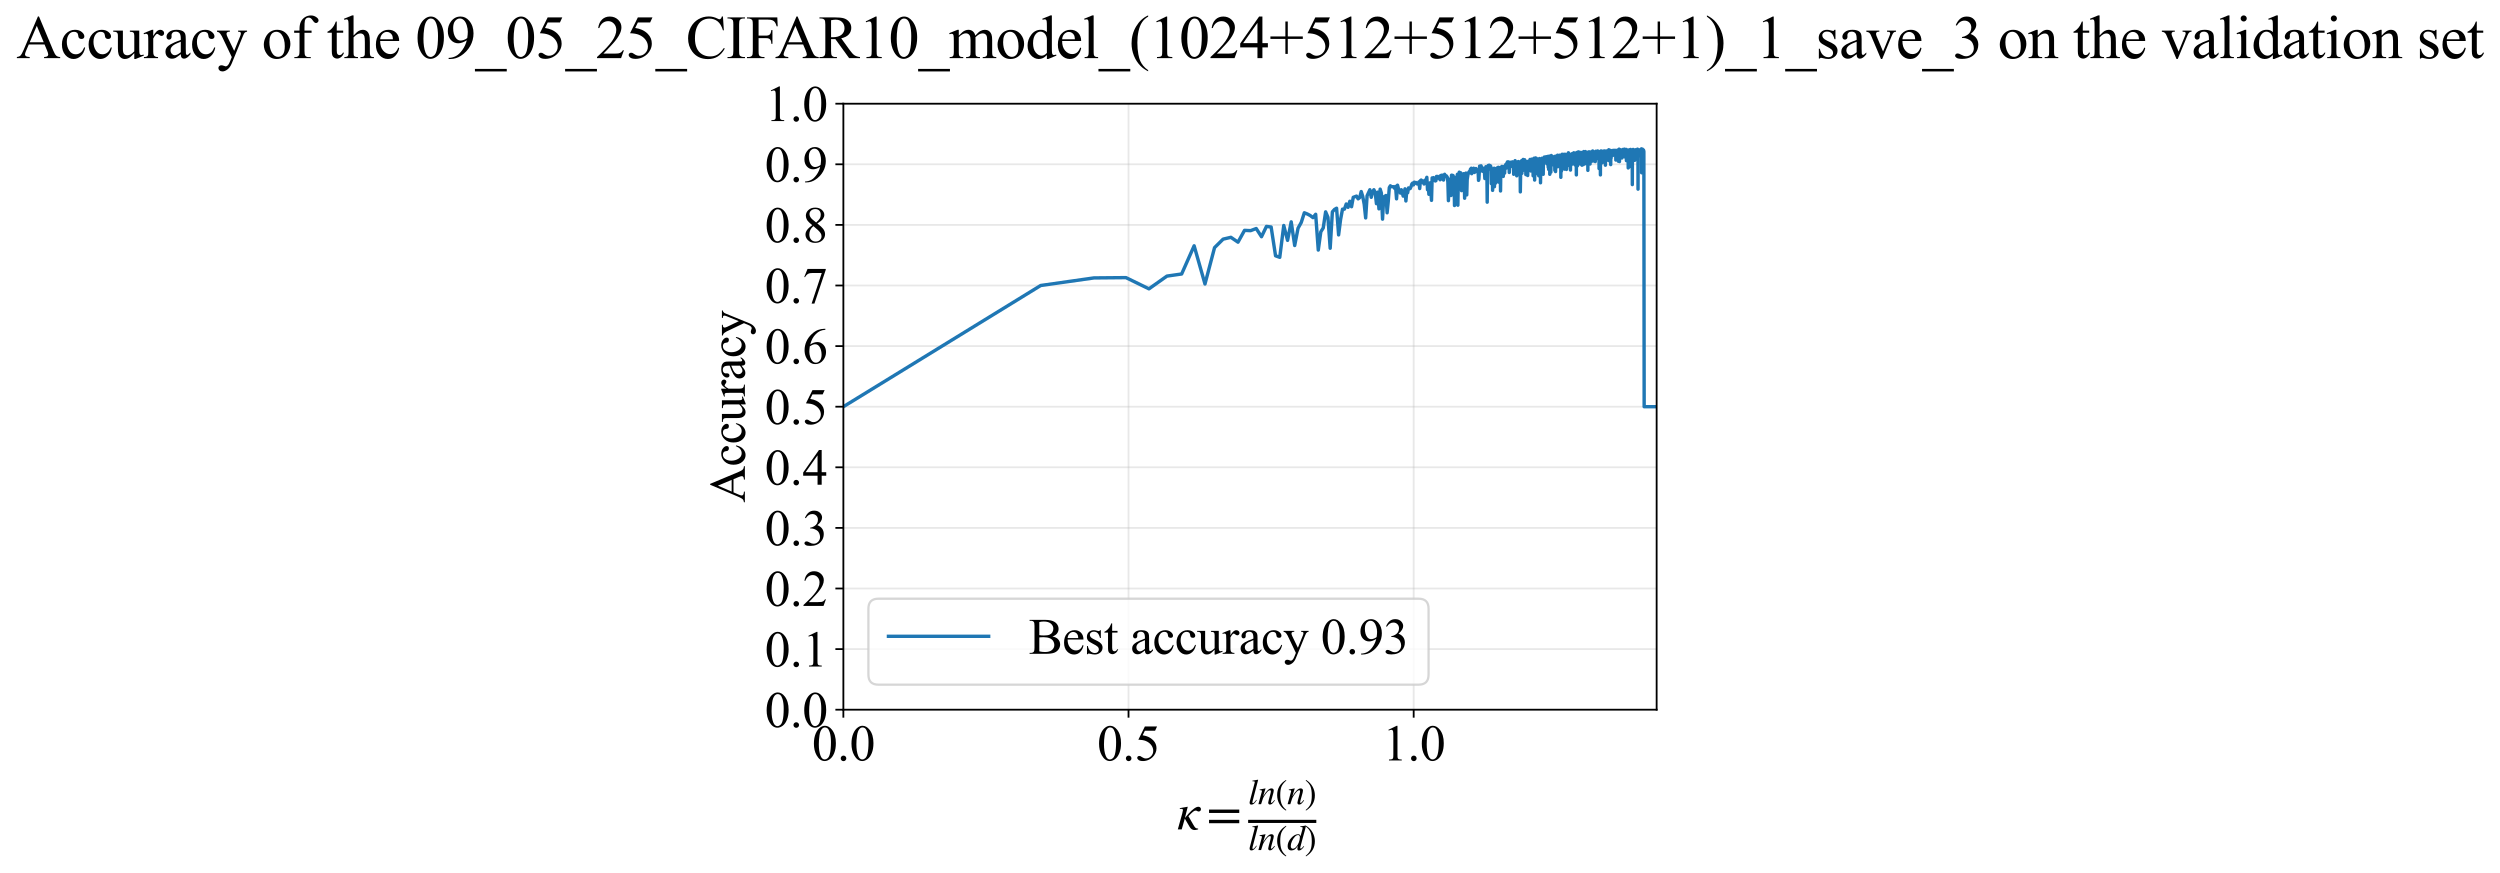 <?xml version="1.0" encoding="utf-8" standalone="no"?>
<!DOCTYPE svg PUBLIC "-//W3C//DTD SVG 1.1//EN"
  "http://www.w3.org/Graphics/SVG/1.1/DTD/svg11.dtd">
<svg xmlns:xlink="http://www.w3.org/1999/xlink" width="1097.774pt" height="383.266pt" viewBox="0 0 1097.774 383.266" xmlns="http://www.w3.org/2000/svg" version="1.1">
 <defs>
  <style type="text/css">*{stroke-linejoin: round; stroke-linecap: butt}</style>
 </defs>
 <g id="figure_1">
  <g id="patch_1">
   <path d="M 0 383.266 
L 1097.774 383.266 
L 1097.774 0 
L 0 0 
z
" style="fill: #ffffff"/>
  </g>
  <g id="axes_1">
   <g id="patch_2">
    <path d="M 370.327 311.644 
L 727.447 311.644 
L 727.447 45.532 
L 370.327 45.532 
z
" style="fill: #ffffff"/>
   </g>
   <g id="matplotlib.axis_1">
    <g id="xtick_1">
     <g id="line2d_1">
      <path d="M 370.327 311.644 
L 370.327 45.532 
" clip-path="url(#p3a0040a909)" style="fill: none; stroke: #b0b0b0; stroke-opacity: 0.3; stroke-width: 0.8; stroke-linecap: square"/>
     </g>
     <g id="line2d_2">
      <defs>
       <path id="mc339e3330d" d="M 0 0 
L 0 3.5 
" style="stroke: #000000; stroke-width: 0.8"/>
      </defs>
      <g>
       <use xlink:href="#mc339e3330d" x="370.327" y="311.644" style="stroke: #000000; stroke-width: 0.8"/>
      </g>
     </g>
     <g id="text_1">
      <!-- 0.0 -->
      <g transform="translate(356.577 333.92) scale(0.22 -0.22)">
       <defs>
        <path id="TimesNewRomanPSMT-30" d="M 231 2094 
Q 231 2819 450 3342 
Q 669 3866 1031 4122 
Q 1313 4325 1613 4325 
Q 2100 4325 2488 3828 
Q 2972 3213 2972 2159 
Q 2972 1422 2759 906 
Q 2547 391 2217 158 
Q 1888 -75 1581 -75 
Q 975 -75 572 641 
Q 231 1244 231 2094 
z
M 844 2016 
Q 844 1141 1059 588 
Q 1238 122 1591 122 
Q 1759 122 1940 273 
Q 2122 425 2216 781 
Q 2359 1319 2359 2297 
Q 2359 3022 2209 3506 
Q 2097 3866 1919 4016 
Q 1791 4119 1609 4119 
Q 1397 4119 1231 3928 
Q 1006 3669 925 3112 
Q 844 2556 844 2016 
z
" transform="scale(0.016)"/>
        <path id="TimesNewRomanPSMT-2e" d="M 800 606 
Q 947 606 1047 504 
Q 1147 403 1147 259 
Q 1147 116 1045 14 
Q 944 -88 800 -88 
Q 656 -88 554 14 
Q 453 116 453 259 
Q 453 406 554 506 
Q 656 606 800 606 
z
" transform="scale(0.016)"/>
       </defs>
       <use xlink:href="#TimesNewRomanPSMT-30"/>
       <use xlink:href="#TimesNewRomanPSMT-2e" transform="translate(50 0)"/>
       <use xlink:href="#TimesNewRomanPSMT-30" transform="translate(75 0)"/>
      </g>
     </g>
    </g>
    <g id="xtick_2">
     <g id="line2d_3">
      <path d="M 495.543 311.644 
L 495.543 45.532 
" clip-path="url(#p3a0040a909)" style="fill: none; stroke: #b0b0b0; stroke-opacity: 0.3; stroke-width: 0.8; stroke-linecap: square"/>
     </g>
     <g id="line2d_4">
      <g>
       <use xlink:href="#mc339e3330d" x="495.543" y="311.644" style="stroke: #000000; stroke-width: 0.8"/>
      </g>
     </g>
     <g id="text_2">
      <!-- 0.5 -->
      <g transform="translate(481.793 333.92) scale(0.22 -0.22)">
       <defs>
        <path id="TimesNewRomanPSMT-35" d="M 2778 4238 
L 2534 3706 
L 1259 3706 
L 981 3138 
Q 1809 3016 2294 2522 
Q 2709 2097 2709 1522 
Q 2709 1188 2573 903 
Q 2438 619 2231 419 
Q 2025 219 1772 97 
Q 1413 -75 1034 -75 
Q 653 -75 479 54 
Q 306 184 306 341 
Q 306 428 378 495 
Q 450 563 559 563 
Q 641 563 702 538 
Q 763 513 909 409 
Q 1144 247 1384 247 
Q 1750 247 2026 523 
Q 2303 800 2303 1197 
Q 2303 1581 2056 1914 
Q 1809 2247 1375 2428 
Q 1034 2569 447 2591 
L 1259 4238 
L 2778 4238 
z
" transform="scale(0.016)"/>
       </defs>
       <use xlink:href="#TimesNewRomanPSMT-30"/>
       <use xlink:href="#TimesNewRomanPSMT-2e" transform="translate(50 0)"/>
       <use xlink:href="#TimesNewRomanPSMT-35" transform="translate(75 0)"/>
      </g>
     </g>
    </g>
    <g id="xtick_3">
     <g id="line2d_5">
      <path d="M 620.76 311.644 
L 620.76 45.532 
" clip-path="url(#p3a0040a909)" style="fill: none; stroke: #b0b0b0; stroke-opacity: 0.3; stroke-width: 0.8; stroke-linecap: square"/>
     </g>
     <g id="line2d_6">
      <g>
       <use xlink:href="#mc339e3330d" x="620.76" y="311.644" style="stroke: #000000; stroke-width: 0.8"/>
      </g>
     </g>
     <g id="text_3">
      <!-- 1.0 -->
      <g transform="translate(607.01 333.92) scale(0.22 -0.22)">
       <defs>
        <path id="TimesNewRomanPSMT-31" d="M 750 3822 
L 1781 4325 
L 1884 4325 
L 1884 747 
Q 1884 391 1914 303 
Q 1944 216 2037 169 
Q 2131 122 2419 116 
L 2419 0 
L 825 0 
L 825 116 
Q 1125 122 1212 167 
Q 1300 213 1334 289 
Q 1369 366 1369 747 
L 1369 3034 
Q 1369 3497 1338 3628 
Q 1316 3728 1258 3775 
Q 1200 3822 1119 3822 
Q 1003 3822 797 3725 
L 750 3822 
z
" transform="scale(0.016)"/>
       </defs>
       <use xlink:href="#TimesNewRomanPSMT-31"/>
       <use xlink:href="#TimesNewRomanPSMT-2e" transform="translate(50 0)"/>
       <use xlink:href="#TimesNewRomanPSMT-30" transform="translate(75 0)"/>
      </g>
     </g>
    </g>
    <g id="text_4">
     <!-- $\kappa  = \frac{ln(n)}{ln(d)}$ -->
     <g transform="translate(516.877 364.186) scale(0.22 -0.22)">
      <defs>
       <path id="STIXGeneral-Italic-3ba" d="M 979 1440 
L 998 1446 
Q 1850 2541 2464 2790 
Q 2547 2822 2630 2822 
Q 2797 2822 2886 2736 
Q 2976 2650 2976 2522 
Q 2976 2387 2893 2307 
Q 2810 2227 2682 2227 
Q 2605 2227 2502 2288 
Q 2400 2349 2336 2349 
Q 2170 2349 1990 2205 
Q 1811 2061 1414 1645 
L 2042 544 
Q 2202 262 2310 182 
Q 2419 102 2624 102 
L 2624 0 
Q 2374 -83 2182 -83 
Q 1786 -83 1555 326 
L 960 1350 
L 576 0 
L 90 0 
L 640 1978 
Q 730 2317 730 2406 
Q 730 2560 518 2560 
L 339 2560 
L 339 2650 
Q 678 2694 1306 2822 
L 1325 2803 
L 979 1440 
z
" transform="scale(0.016)"/>
       <path id="STIXGeneral-Regular-3d" d="M 4077 2048 
L 307 2048 
L 307 2470 
L 4077 2470 
L 4077 2048 
z
M 4077 768 
L 307 768 
L 307 1190 
L 4077 1190 
L 4077 768 
z
" transform="scale(0.016)"/>
       <path id="STIXGeneral-Italic-6c" d="M 1786 4339 
L 806 595 
Q 755 410 755 320 
Q 755 205 864 205 
Q 1037 205 1293 570 
L 1453 794 
L 1542 730 
Q 1254 275 1046 102 
Q 838 -70 576 -70 
Q 262 -70 262 288 
Q 262 397 288 480 
L 1165 3834 
Q 1184 3898 1184 3955 
Q 1184 4096 870 4096 
L 755 4096 
L 755 4198 
Q 1203 4250 1747 4371 
L 1786 4339 
z
" transform="scale(0.016)"/>
       <path id="STIXGeneral-Italic-6e" d="M 2944 749 
L 3034 666 
Q 2707 218 2534 80 
Q 2362 -58 2138 -58 
Q 2010 -58 1923 28 
Q 1837 115 1837 288 
Q 1837 390 1939 768 
L 2221 1805 
Q 2310 2150 2310 2310 
Q 2310 2496 2157 2496 
Q 1971 2496 1750 2275 
Q 1530 2054 1210 1587 
Q 998 1274 899 1024 
Q 800 774 570 0 
L 90 0 
L 704 2240 
Q 717 2304 717 2349 
Q 717 2445 630 2480 
Q 544 2515 301 2522 
L 301 2624 
Q 550 2675 857 2729 
Q 1165 2784 1338 2822 
L 1363 2810 
L 934 1414 
Q 1408 2170 1753 2496 
Q 2099 2822 2413 2822 
Q 2611 2822 2720 2716 
Q 2829 2611 2829 2432 
Q 2829 2272 2765 2048 
L 2406 749 
Q 2317 429 2317 358 
Q 2317 243 2419 243 
Q 2541 243 2810 582 
Q 2854 634 2944 749 
z
" transform="scale(0.016)"/>
       <path id="STIXGeneral-Regular-28" d="M 1946 -1030 
L 1869 -1133 
Q 1126 -710 716 32 
Q 307 774 307 1613 
Q 307 3386 1888 4326 
L 1946 4224 
Q 1293 3667 1075 3126 
Q 858 2586 858 1632 
Q 858 685 1082 96 
Q 1306 -493 1946 -1030 
z
" transform="scale(0.016)"/>
       <path id="STIXGeneral-Regular-29" d="M 186 4224 
L 262 4326 
Q 992 3891 1408 3148 
Q 1824 2406 1824 1581 
Q 1824 -166 243 -1133 
L 186 -1030 
Q 845 -486 1059 54 
Q 1274 595 1274 1562 
Q 1274 2534 1059 3120 
Q 845 3706 186 4224 
z
" transform="scale(0.016)"/>
       <path id="STIXGeneral-Italic-64" d="M 3334 4371 
L 3373 4333 
L 3123 3360 
L 2739 1958 
Q 2323 429 2323 384 
Q 2323 256 2438 256 
Q 2522 256 2614 336 
Q 2707 416 2963 710 
L 3040 646 
Q 2547 -83 2099 -83 
Q 1978 -83 1907 -6 
Q 1837 70 1837 205 
Q 1837 397 1920 774 
Q 1645 307 1379 118 
Q 1114 -70 781 -70 
Q 461 -70 278 125 
Q 96 320 96 678 
Q 96 1440 713 2131 
Q 1331 2822 1965 2822 
Q 2163 2822 2256 2732 
Q 2349 2643 2381 2451 
L 2387 2451 
L 2675 3494 
Q 2765 3808 2765 3949 
Q 2765 4051 2694 4076 
Q 2624 4102 2355 4115 
L 2355 4224 
Q 2848 4269 3334 4371 
z
M 2278 2310 
Q 2278 2477 2185 2576 
Q 2093 2675 1978 2675 
Q 1677 2675 1395 2381 
Q 1075 2042 864 1571 
Q 653 1101 653 704 
Q 653 486 752 361 
Q 851 237 1024 237 
Q 1312 237 1606 550 
Q 1901 864 2089 1350 
Q 2278 1837 2278 2310 
z
" transform="scale(0.016)"/>
      </defs>
      <use xlink:href="#STIXGeneral-Italic-3ba" transform="translate(0 0.003)"/>
      <use xlink:href="#STIXGeneral-Regular-3d" transform="translate(58.84 0.003)"/>
      <use xlink:href="#STIXGeneral-Italic-6c" transform="translate(141.78 50.192) scale(0.7)"/>
      <use xlink:href="#STIXGeneral-Italic-6e" transform="translate(161.24 50.192) scale(0.7)"/>
      <use xlink:href="#STIXGeneral-Regular-28" transform="translate(196.24 50.192) scale(0.7)"/>
      <use xlink:href="#STIXGeneral-Italic-6e" transform="translate(219.55 50.192) scale(0.7)"/>
      <use xlink:href="#STIXGeneral-Regular-29" transform="translate(254.55 50.192) scale(0.7)"/>
      <use xlink:href="#STIXGeneral-Italic-6c" transform="translate(141.78 -41.258) scale(0.7)"/>
      <use xlink:href="#STIXGeneral-Italic-6e" transform="translate(161.24 -41.258) scale(0.7)"/>
      <use xlink:href="#STIXGeneral-Regular-28" transform="translate(196.24 -41.258) scale(0.7)"/>
      <use xlink:href="#STIXGeneral-Italic-64" transform="translate(219.55 -41.258) scale(0.7)"/>
      <use xlink:href="#STIXGeneral-Regular-29" transform="translate(254.55 -41.258) scale(0.7)"/>
      <path d="M 141.78 12.8 
L 141.78 19.05 
L 277.86 19.05 
L 277.86 12.8 
L 141.78 12.8 
z
"/>
     </g>
    </g>
   </g>
   <g id="matplotlib.axis_2">
    <g id="ytick_1">
     <g id="line2d_7">
      <path d="M 370.327 311.644 
L 727.447 311.644 
" clip-path="url(#p3a0040a909)" style="fill: none; stroke: #b0b0b0; stroke-opacity: 0.3; stroke-width: 0.8; stroke-linecap: square"/>
     </g>
     <g id="line2d_8">
      <defs>
       <path id="m3aafcca963" d="M 0 0 
L -3.5 0 
" style="stroke: #000000; stroke-width: 0.8"/>
      </defs>
      <g>
       <use xlink:href="#m3aafcca963" x="370.327" y="311.644" style="stroke: #000000; stroke-width: 0.8"/>
      </g>
     </g>
     <g id="text_5">
      <!-- 0.0 -->
      <g transform="translate(335.827 319.282) scale(0.22 -0.22)">
       <use xlink:href="#TimesNewRomanPSMT-30"/>
       <use xlink:href="#TimesNewRomanPSMT-2e" transform="translate(50 0)"/>
       <use xlink:href="#TimesNewRomanPSMT-30" transform="translate(75 0)"/>
      </g>
     </g>
    </g>
    <g id="ytick_2">
     <g id="line2d_9">
      <path d="M 370.327 285.032 
L 727.447 285.032 
" clip-path="url(#p3a0040a909)" style="fill: none; stroke: #b0b0b0; stroke-opacity: 0.3; stroke-width: 0.8; stroke-linecap: square"/>
     </g>
     <g id="line2d_10">
      <g>
       <use xlink:href="#m3aafcca963" x="370.327" y="285.032" style="stroke: #000000; stroke-width: 0.8"/>
      </g>
     </g>
     <g id="text_6">
      <!-- 0.1 -->
      <g transform="translate(335.827 292.67) scale(0.22 -0.22)">
       <use xlink:href="#TimesNewRomanPSMT-30"/>
       <use xlink:href="#TimesNewRomanPSMT-2e" transform="translate(50 0)"/>
       <use xlink:href="#TimesNewRomanPSMT-31" transform="translate(75 0)"/>
      </g>
     </g>
    </g>
    <g id="ytick_3">
     <g id="line2d_11">
      <path d="M 370.327 258.421 
L 727.447 258.421 
" clip-path="url(#p3a0040a909)" style="fill: none; stroke: #b0b0b0; stroke-opacity: 0.3; stroke-width: 0.8; stroke-linecap: square"/>
     </g>
     <g id="line2d_12">
      <g>
       <use xlink:href="#m3aafcca963" x="370.327" y="258.421" style="stroke: #000000; stroke-width: 0.8"/>
      </g>
     </g>
     <g id="text_7">
      <!-- 0.2 -->
      <g transform="translate(335.827 266.059) scale(0.22 -0.22)">
       <defs>
        <path id="TimesNewRomanPSMT-32" d="M 2934 816 
L 2638 0 
L 138 0 
L 138 116 
Q 1241 1122 1691 1759 
Q 2141 2397 2141 2925 
Q 2141 3328 1894 3587 
Q 1647 3847 1303 3847 
Q 991 3847 742 3664 
Q 494 3481 375 3128 
L 259 3128 
Q 338 3706 661 4015 
Q 984 4325 1469 4325 
Q 1984 4325 2329 3994 
Q 2675 3663 2675 3213 
Q 2675 2891 2525 2569 
Q 2294 2063 1775 1497 
Q 997 647 803 472 
L 1909 472 
Q 2247 472 2383 497 
Q 2519 522 2628 598 
Q 2738 675 2819 816 
L 2934 816 
z
" transform="scale(0.016)"/>
       </defs>
       <use xlink:href="#TimesNewRomanPSMT-30"/>
       <use xlink:href="#TimesNewRomanPSMT-2e" transform="translate(50 0)"/>
       <use xlink:href="#TimesNewRomanPSMT-32" transform="translate(75 0)"/>
      </g>
     </g>
    </g>
    <g id="ytick_4">
     <g id="line2d_13">
      <path d="M 370.327 231.81 
L 727.447 231.81 
" clip-path="url(#p3a0040a909)" style="fill: none; stroke: #b0b0b0; stroke-opacity: 0.3; stroke-width: 0.8; stroke-linecap: square"/>
     </g>
     <g id="line2d_14">
      <g>
       <use xlink:href="#m3aafcca963" x="370.327" y="231.81" style="stroke: #000000; stroke-width: 0.8"/>
      </g>
     </g>
     <g id="text_8">
      <!-- 0.3 -->
      <g transform="translate(335.827 239.448) scale(0.22 -0.22)">
       <defs>
        <path id="TimesNewRomanPSMT-33" d="M 325 3431 
Q 506 3859 782 4092 
Q 1059 4325 1472 4325 
Q 1981 4325 2253 3994 
Q 2459 3747 2459 3466 
Q 2459 3003 1878 2509 
Q 2269 2356 2469 2072 
Q 2669 1788 2669 1403 
Q 2669 853 2319 450 
Q 1863 -75 997 -75 
Q 569 -75 414 31 
Q 259 138 259 259 
Q 259 350 332 419 
Q 406 488 509 488 
Q 588 488 669 463 
Q 722 447 909 348 
Q 1097 250 1169 231 
Q 1284 197 1416 197 
Q 1734 197 1970 444 
Q 2206 691 2206 1028 
Q 2206 1275 2097 1509 
Q 2016 1684 1919 1775 
Q 1784 1900 1550 2001 
Q 1316 2103 1072 2103 
L 972 2103 
L 972 2197 
Q 1219 2228 1467 2375 
Q 1716 2522 1828 2728 
Q 1941 2934 1941 3181 
Q 1941 3503 1739 3701 
Q 1538 3900 1238 3900 
Q 753 3900 428 3381 
L 325 3431 
z
" transform="scale(0.016)"/>
       </defs>
       <use xlink:href="#TimesNewRomanPSMT-30"/>
       <use xlink:href="#TimesNewRomanPSMT-2e" transform="translate(50 0)"/>
       <use xlink:href="#TimesNewRomanPSMT-33" transform="translate(75 0)"/>
      </g>
     </g>
    </g>
    <g id="ytick_5">
     <g id="line2d_15">
      <path d="M 370.327 205.199 
L 727.447 205.199 
" clip-path="url(#p3a0040a909)" style="fill: none; stroke: #b0b0b0; stroke-opacity: 0.3; stroke-width: 0.8; stroke-linecap: square"/>
     </g>
     <g id="line2d_16">
      <g>
       <use xlink:href="#m3aafcca963" x="370.327" y="205.199" style="stroke: #000000; stroke-width: 0.8"/>
      </g>
     </g>
     <g id="text_9">
      <!-- 0.4 -->
      <g transform="translate(335.827 212.837) scale(0.22 -0.22)">
       <defs>
        <path id="TimesNewRomanPSMT-34" d="M 2978 1563 
L 2978 1119 
L 2409 1119 
L 2409 0 
L 1894 0 
L 1894 1119 
L 100 1119 
L 100 1519 
L 2066 4325 
L 2409 4325 
L 2409 1563 
L 2978 1563 
z
M 1894 1563 
L 1894 3666 
L 406 1563 
L 1894 1563 
z
" transform="scale(0.016)"/>
       </defs>
       <use xlink:href="#TimesNewRomanPSMT-30"/>
       <use xlink:href="#TimesNewRomanPSMT-2e" transform="translate(50 0)"/>
       <use xlink:href="#TimesNewRomanPSMT-34" transform="translate(75 0)"/>
      </g>
     </g>
    </g>
    <g id="ytick_6">
     <g id="line2d_17">
      <path d="M 370.327 178.588 
L 727.447 178.588 
" clip-path="url(#p3a0040a909)" style="fill: none; stroke: #b0b0b0; stroke-opacity: 0.3; stroke-width: 0.8; stroke-linecap: square"/>
     </g>
     <g id="line2d_18">
      <g>
       <use xlink:href="#m3aafcca963" x="370.327" y="178.588" style="stroke: #000000; stroke-width: 0.8"/>
      </g>
     </g>
     <g id="text_10">
      <!-- 0.5 -->
      <g transform="translate(335.827 186.226) scale(0.22 -0.22)">
       <use xlink:href="#TimesNewRomanPSMT-30"/>
       <use xlink:href="#TimesNewRomanPSMT-2e" transform="translate(50 0)"/>
       <use xlink:href="#TimesNewRomanPSMT-35" transform="translate(75 0)"/>
      </g>
     </g>
    </g>
    <g id="ytick_7">
     <g id="line2d_19">
      <path d="M 370.327 151.976 
L 727.447 151.976 
" clip-path="url(#p3a0040a909)" style="fill: none; stroke: #b0b0b0; stroke-opacity: 0.3; stroke-width: 0.8; stroke-linecap: square"/>
     </g>
     <g id="line2d_20">
      <g>
       <use xlink:href="#m3aafcca963" x="370.327" y="151.976" style="stroke: #000000; stroke-width: 0.8"/>
      </g>
     </g>
     <g id="text_11">
      <!-- 0.6 -->
      <g transform="translate(335.827 159.614) scale(0.22 -0.22)">
       <defs>
        <path id="TimesNewRomanPSMT-36" d="M 2869 4325 
L 2869 4209 
Q 2456 4169 2195 4045 
Q 1934 3922 1679 3669 
Q 1425 3416 1258 3105 
Q 1091 2794 978 2366 
Q 1428 2675 1881 2675 
Q 2316 2675 2634 2325 
Q 2953 1975 2953 1425 
Q 2953 894 2631 456 
Q 2244 -75 1606 -75 
Q 1172 -75 869 213 
Q 275 772 275 1663 
Q 275 2231 503 2743 
Q 731 3256 1154 3653 
Q 1578 4050 1965 4187 
Q 2353 4325 2688 4325 
L 2869 4325 
z
M 925 2138 
Q 869 1716 869 1456 
Q 869 1156 980 804 
Q 1091 453 1309 247 
Q 1469 100 1697 100 
Q 1969 100 2183 356 
Q 2397 613 2397 1088 
Q 2397 1622 2184 2012 
Q 1972 2403 1581 2403 
Q 1463 2403 1327 2353 
Q 1191 2303 925 2138 
z
" transform="scale(0.016)"/>
       </defs>
       <use xlink:href="#TimesNewRomanPSMT-30"/>
       <use xlink:href="#TimesNewRomanPSMT-2e" transform="translate(50 0)"/>
       <use xlink:href="#TimesNewRomanPSMT-36" transform="translate(75 0)"/>
      </g>
     </g>
    </g>
    <g id="ytick_8">
     <g id="line2d_21">
      <path d="M 370.327 125.365 
L 727.447 125.365 
" clip-path="url(#p3a0040a909)" style="fill: none; stroke: #b0b0b0; stroke-opacity: 0.3; stroke-width: 0.8; stroke-linecap: square"/>
     </g>
     <g id="line2d_22">
      <g>
       <use xlink:href="#m3aafcca963" x="370.327" y="125.365" style="stroke: #000000; stroke-width: 0.8"/>
      </g>
     </g>
     <g id="text_12">
      <!-- 0.7 -->
      <g transform="translate(335.827 133.003) scale(0.22 -0.22)">
       <defs>
        <path id="TimesNewRomanPSMT-37" d="M 644 4238 
L 2916 4238 
L 2916 4119 
L 1503 -88 
L 1153 -88 
L 2419 3728 
L 1253 3728 
Q 900 3728 750 3644 
Q 488 3500 328 3200 
L 238 3234 
L 644 4238 
z
" transform="scale(0.016)"/>
       </defs>
       <use xlink:href="#TimesNewRomanPSMT-30"/>
       <use xlink:href="#TimesNewRomanPSMT-2e" transform="translate(50 0)"/>
       <use xlink:href="#TimesNewRomanPSMT-37" transform="translate(75 0)"/>
      </g>
     </g>
    </g>
    <g id="ytick_9">
     <g id="line2d_23">
      <path d="M 370.327 98.754 
L 727.447 98.754 
" clip-path="url(#p3a0040a909)" style="fill: none; stroke: #b0b0b0; stroke-opacity: 0.3; stroke-width: 0.8; stroke-linecap: square"/>
     </g>
     <g id="line2d_24">
      <g>
       <use xlink:href="#m3aafcca963" x="370.327" y="98.754" style="stroke: #000000; stroke-width: 0.8"/>
      </g>
     </g>
     <g id="text_13">
      <!-- 0.8 -->
      <g transform="translate(335.827 106.392) scale(0.22 -0.22)">
       <defs>
        <path id="TimesNewRomanPSMT-38" d="M 1228 2134 
Q 725 2547 579 2797 
Q 434 3047 434 3316 
Q 434 3728 753 4026 
Q 1072 4325 1600 4325 
Q 2113 4325 2425 4047 
Q 2738 3769 2738 3413 
Q 2738 3175 2569 2928 
Q 2400 2681 1866 2347 
Q 2416 1922 2594 1678 
Q 2831 1359 2831 1006 
Q 2831 559 2490 242 
Q 2150 -75 1597 -75 
Q 994 -75 656 303 
Q 388 606 388 966 
Q 388 1247 577 1523 
Q 766 1800 1228 2134 
z
M 1719 2469 
Q 2094 2806 2194 3001 
Q 2294 3197 2294 3444 
Q 2294 3772 2109 3958 
Q 1925 4144 1606 4144 
Q 1288 4144 1088 3959 
Q 888 3775 888 3528 
Q 888 3366 970 3203 
Q 1053 3041 1206 2894 
L 1719 2469 
z
M 1375 2016 
Q 1116 1797 991 1539 
Q 866 1281 866 981 
Q 866 578 1086 336 
Q 1306 94 1647 94 
Q 1984 94 2187 284 
Q 2391 475 2391 747 
Q 2391 972 2272 1150 
Q 2050 1481 1375 2016 
z
" transform="scale(0.016)"/>
       </defs>
       <use xlink:href="#TimesNewRomanPSMT-30"/>
       <use xlink:href="#TimesNewRomanPSMT-2e" transform="translate(50 0)"/>
       <use xlink:href="#TimesNewRomanPSMT-38" transform="translate(75 0)"/>
      </g>
     </g>
    </g>
    <g id="ytick_10">
     <g id="line2d_25">
      <path d="M 370.327 72.143 
L 727.447 72.143 
" clip-path="url(#p3a0040a909)" style="fill: none; stroke: #b0b0b0; stroke-opacity: 0.3; stroke-width: 0.8; stroke-linecap: square"/>
     </g>
     <g id="line2d_26">
      <g>
       <use xlink:href="#m3aafcca963" x="370.327" y="72.143" style="stroke: #000000; stroke-width: 0.8"/>
      </g>
     </g>
     <g id="text_14">
      <!-- 0.9 -->
      <g transform="translate(335.827 79.781) scale(0.22 -0.22)">
       <defs>
        <path id="TimesNewRomanPSMT-39" d="M 338 -88 
L 338 28 
Q 744 34 1094 217 
Q 1444 400 1770 856 
Q 2097 1313 2225 1859 
Q 1734 1544 1338 1544 
Q 891 1544 572 1889 
Q 253 2234 253 2806 
Q 253 3363 572 3797 
Q 956 4325 1575 4325 
Q 2097 4325 2469 3894 
Q 2925 3359 2925 2575 
Q 2925 1869 2578 1258 
Q 2231 647 1613 244 
Q 1109 -88 516 -88 
L 338 -88 
z
M 2275 2091 
Q 2331 2497 2331 2741 
Q 2331 3044 2228 3395 
Q 2125 3747 1936 3934 
Q 1747 4122 1506 4122 
Q 1228 4122 1018 3872 
Q 809 3622 809 3128 
Q 809 2469 1088 2097 
Q 1291 1828 1588 1828 
Q 1731 1828 1928 1897 
Q 2125 1966 2275 2091 
z
" transform="scale(0.016)"/>
       </defs>
       <use xlink:href="#TimesNewRomanPSMT-30"/>
       <use xlink:href="#TimesNewRomanPSMT-2e" transform="translate(50 0)"/>
       <use xlink:href="#TimesNewRomanPSMT-39" transform="translate(75 0)"/>
      </g>
     </g>
    </g>
    <g id="ytick_11">
     <g id="line2d_27">
      <path d="M 370.327 45.532 
L 727.447 45.532 
" clip-path="url(#p3a0040a909)" style="fill: none; stroke: #b0b0b0; stroke-opacity: 0.3; stroke-width: 0.8; stroke-linecap: square"/>
     </g>
     <g id="line2d_28">
      <g>
       <use xlink:href="#m3aafcca963" x="370.327" y="45.532" style="stroke: #000000; stroke-width: 0.8"/>
      </g>
     </g>
     <g id="text_15">
      <!-- 1.0 -->
      <g transform="translate(335.827 53.17) scale(0.22 -0.22)">
       <use xlink:href="#TimesNewRomanPSMT-31"/>
       <use xlink:href="#TimesNewRomanPSMT-2e" transform="translate(50 0)"/>
       <use xlink:href="#TimesNewRomanPSMT-30" transform="translate(75 0)"/>
      </g>
     </g>
    </g>
    <g id="text_16">
     <!-- Accuracy -->
     <g transform="translate(327.08 220.726) rotate(-90) scale(0.22 -0.22)">
      <defs>
       <path id="TimesNewRomanPSMT-41" d="M 2928 1419 
L 1288 1419 
L 1000 750 
Q 894 503 894 381 
Q 894 284 986 211 
Q 1078 138 1384 116 
L 1384 0 
L 50 0 
L 50 116 
Q 316 163 394 238 
Q 553 388 747 847 
L 2238 4334 
L 2347 4334 
L 3822 809 
Q 4000 384 4145 257 
Q 4291 131 4550 116 
L 4550 0 
L 2878 0 
L 2878 116 
Q 3131 128 3220 200 
Q 3309 272 3309 375 
Q 3309 513 3184 809 
L 2928 1419 
z
M 2841 1650 
L 2122 3363 
L 1384 1650 
L 2841 1650 
z
" transform="scale(0.016)"/>
       <path id="TimesNewRomanPSMT-63" d="M 2631 1088 
Q 2516 522 2178 217 
Q 1841 -88 1431 -88 
Q 944 -88 581 321 
Q 219 731 219 1428 
Q 219 2103 620 2525 
Q 1022 2947 1584 2947 
Q 2006 2947 2278 2723 
Q 2550 2500 2550 2259 
Q 2550 2141 2473 2067 
Q 2397 1994 2259 1994 
Q 2075 1994 1981 2113 
Q 1928 2178 1911 2362 
Q 1894 2547 1784 2644 
Q 1675 2738 1481 2738 
Q 1169 2738 978 2506 
Q 725 2200 725 1697 
Q 725 1184 976 792 
Q 1228 400 1656 400 
Q 1963 400 2206 609 
Q 2378 753 2541 1131 
L 2631 1088 
z
" transform="scale(0.016)"/>
       <path id="TimesNewRomanPSMT-75" d="M 2709 2863 
L 2709 1128 
Q 2709 631 2732 520 
Q 2756 409 2807 365 
Q 2859 322 2928 322 
Q 3025 322 3147 375 
L 3191 266 
L 2334 -88 
L 2194 -88 
L 2194 519 
Q 1825 119 1631 15 
Q 1438 -88 1222 -88 
Q 981 -88 804 51 
Q 628 191 559 409 
Q 491 628 491 1028 
L 491 2306 
Q 491 2509 447 2587 
Q 403 2666 317 2708 
Q 231 2750 6 2747 
L 6 2863 
L 1009 2863 
L 1009 947 
Q 1009 547 1148 422 
Q 1288 297 1484 297 
Q 1619 297 1789 381 
Q 1959 466 2194 703 
L 2194 2325 
Q 2194 2569 2105 2655 
Q 2016 2741 1734 2747 
L 1734 2863 
L 2709 2863 
z
" transform="scale(0.016)"/>
       <path id="TimesNewRomanPSMT-72" d="M 1038 2947 
L 1038 2303 
Q 1397 2947 1775 2947 
Q 1947 2947 2059 2842 
Q 2172 2738 2172 2600 
Q 2172 2478 2090 2393 
Q 2009 2309 1897 2309 
Q 1788 2309 1652 2417 
Q 1516 2525 1450 2525 
Q 1394 2525 1328 2463 
Q 1188 2334 1038 2041 
L 1038 669 
Q 1038 431 1097 309 
Q 1138 225 1241 169 
Q 1344 113 1538 113 
L 1538 0 
L 72 0 
L 72 113 
Q 291 113 397 181 
Q 475 231 506 341 
Q 522 394 522 644 
L 522 1753 
Q 522 2253 501 2348 
Q 481 2444 426 2487 
Q 372 2531 291 2531 
Q 194 2531 72 2484 
L 41 2597 
L 906 2947 
L 1038 2947 
z
" transform="scale(0.016)"/>
       <path id="TimesNewRomanPSMT-61" d="M 1822 413 
Q 1381 72 1269 19 
Q 1100 -59 909 -59 
Q 613 -59 420 144 
Q 228 347 228 678 
Q 228 888 322 1041 
Q 450 1253 767 1440 
Q 1084 1628 1822 1897 
L 1822 2009 
Q 1822 2438 1686 2597 
Q 1550 2756 1291 2756 
Q 1094 2756 978 2650 
Q 859 2544 859 2406 
L 866 2225 
Q 866 2081 792 2003 
Q 719 1925 600 1925 
Q 484 1925 411 2006 
Q 338 2088 338 2228 
Q 338 2497 613 2722 
Q 888 2947 1384 2947 
Q 1766 2947 2009 2819 
Q 2194 2722 2281 2516 
Q 2338 2381 2338 1966 
L 2338 994 
Q 2338 584 2353 492 
Q 2369 400 2405 369 
Q 2441 338 2488 338 
Q 2538 338 2575 359 
Q 2641 400 2828 588 
L 2828 413 
Q 2478 -56 2159 -56 
Q 2006 -56 1915 50 
Q 1825 156 1822 413 
z
M 1822 616 
L 1822 1706 
Q 1350 1519 1213 1441 
Q 966 1303 859 1153 
Q 753 1003 753 825 
Q 753 600 887 451 
Q 1022 303 1197 303 
Q 1434 303 1822 616 
z
" transform="scale(0.016)"/>
       <path id="TimesNewRomanPSMT-79" d="M 38 2863 
L 1372 2863 
L 1372 2747 
L 1306 2747 
Q 1166 2747 1095 2686 
Q 1025 2625 1025 2534 
Q 1025 2413 1128 2197 
L 1825 753 
L 2466 2334 
Q 2519 2463 2519 2588 
Q 2519 2644 2497 2672 
Q 2472 2706 2419 2726 
Q 2366 2747 2231 2747 
L 2231 2863 
L 3163 2863 
L 3163 2747 
Q 3047 2734 2984 2696 
Q 2922 2659 2847 2556 
Q 2819 2513 2741 2316 
L 1575 -541 
Q 1406 -956 1132 -1168 
Q 859 -1381 606 -1381 
Q 422 -1381 303 -1275 
Q 184 -1169 184 -1031 
Q 184 -900 270 -820 
Q 356 -741 506 -741 
Q 609 -741 788 -809 
Q 913 -856 944 -856 
Q 1038 -856 1148 -759 
Q 1259 -663 1372 -384 
L 1575 113 
L 547 2272 
Q 500 2369 397 2513 
Q 319 2622 269 2659 
Q 197 2709 38 2747 
L 38 2863 
z
" transform="scale(0.016)"/>
      </defs>
      <use xlink:href="#TimesNewRomanPSMT-41"/>
      <use xlink:href="#TimesNewRomanPSMT-63" transform="translate(72.217 0)"/>
      <use xlink:href="#TimesNewRomanPSMT-63" transform="translate(116.602 0)"/>
      <use xlink:href="#TimesNewRomanPSMT-75" transform="translate(160.986 0)"/>
      <use xlink:href="#TimesNewRomanPSMT-72" transform="translate(210.986 0)"/>
      <use xlink:href="#TimesNewRomanPSMT-61" transform="translate(244.287 0)"/>
      <use xlink:href="#TimesNewRomanPSMT-63" transform="translate(288.672 0)"/>
      <use xlink:href="#TimesNewRomanPSMT-79" transform="translate(333.057 0)"/>
     </g>
    </g>
   </g>
   <g id="line2d_29">
    <path d="M 370.327 178.588 
L 456.979 125.365 
L 480.342 122.039 
L 494.414 121.906 
L 504.515 126.829 
L 512.401 121.24 
L 518.87 120.309 
L 524.355 107.935 
L 529.116 124.7 
L 533.322 108.733 
L 537.088 105.008 
L 540.499 104.209 
L 543.616 106.338 
L 546.485 101.149 
L 549.143 101.282 
L 551.618 100.351 
L 553.935 103.943 
L 556.112 99.419 
L 558.166 99.685 
L 560.109 112.326 
L 561.953 112.991 
L 563.707 99.02 
L 565.38 105.54 
L 566.979 97.423 
L 568.51 107.802 
L 569.979 100.218 
L 571.39 97.689 
L 572.749 93.432 
L 574.058 93.964 
L 575.321 94.629 
L 576.542 95.561 
L 577.723 94.097 
L 578.866 109.798 
L 579.975 101.814 
L 581.05 100.084 
L 582.094 93.032 
L 583.109 95.427 
L 584.096 108.999 
L 585.057 93.032 
L 585.993 91.968 
L 586.906 91.436 
L 587.796 103.145 
L 588.664 96.359 
L 589.513 91.835 
L 590.341 91.835 
L 591.151 89.573 
L 591.944 91.037 
L 592.719 88.376 
L 593.478 90.771 
L 594.222 86.646 
L 595.664 86.114 
L 596.364 87.311 
L 597.051 86.779 
L 597.725 84.118 
L 598.387 86.247 
L 599.037 89.706 
L 599.675 95.694 
L 600.302 85.981 
L 601.525 83.319 
L 602.121 86.646 
L 602.708 84.251 
L 603.285 83.319 
L 603.853 84.517 
L 604.413 89.44 
L 604.963 84.384 
L 605.506 91.702 
L 606.04 83.053 
L 606.567 84.783 
L 607.086 96.226 
L 607.598 86.513 
L 608.6 85.847 
L 609.091 93.432 
L 609.575 88.642 
L 610.053 82.388 
L 610.525 81.59 
L 610.991 81.989 
L 611.904 81.989 
L 612.352 82.654 
L 612.795 81.856 
L 613.233 87.311 
L 613.665 81.324 
L 614.092 82.92 
L 614.514 83.719 
L 614.931 84.783 
L 615.344 83.319 
L 616.155 86.114 
L 616.553 85.581 
L 616.948 82.92 
L 617.338 88.242 
L 617.724 83.852 
L 618.106 84.65 
L 618.484 82.521 
L 618.858 82.92 
L 619.228 82.787 
L 619.594 81.989 
L 619.957 80.791 
L 620.316 80.392 
L 620.672 81.19 
L 621.024 79.993 
L 621.373 80.392 
L 621.718 80.126 
L 622.06 80.658 
L 622.399 80.791 
L 623.068 79.86 
L 623.397 82.787 
L 623.724 79.328 
L 624.048 79.062 
L 624.369 79.328 
L 624.687 80.126 
L 625.002 79.727 
L 625.315 80.791 
L 625.624 79.195 
L 625.932 79.727 
L 626.538 77.864 
L 626.838 83.319 
L 627.135 80.392 
L 627.43 85.315 
L 627.722 81.19 
L 628.012 80.259 
L 628.585 87.976 
L 628.868 78.13 
L 629.149 78.263 
L 629.428 77.997 
L 629.705 79.195 
L 629.979 78.396 
L 630.252 79.461 
L 630.522 79.328 
L 630.791 77.465 
L 631.057 78.13 
L 631.322 77.465 
L 631.584 78.263 
L 631.845 77.864 
L 632.104 78.13 
L 632.361 78.929 
L 632.616 77.066 
L 632.869 77.332 
L 633.121 76.933 
L 633.371 76.933 
L 633.619 78.795 
L 633.865 79.062 
L 634.11 77.332 
L 634.353 76.534 
L 634.595 77.465 
L 635.073 77.199 
L 635.545 77.864 
L 635.778 79.993 
L 636.011 88.109 
L 636.241 79.727 
L 636.471 78.795 
L 636.698 79.993 
L 636.925 78.529 
L 637.15 85.847 
L 637.373 76.933 
L 637.596 76.933 
L 637.816 80.392 
L 638.036 77.066 
L 638.254 78.662 
L 638.471 77.731 
L 638.687 90.238 
L 638.901 78.13 
L 639.114 79.328 
L 639.326 81.723 
L 639.746 77.997 
L 639.954 76.534 
L 640.161 90.105 
L 640.366 77.465 
L 640.774 75.602 
L 640.977 77.465 
L 641.178 76.001 
L 641.378 75.868 
L 641.577 76.134 
L 641.775 83.719 
L 642.167 77.864 
L 642.362 78.13 
L 642.748 76.267 
L 642.94 77.997 
L 643.13 87.045 
L 643.508 76.267 
L 643.696 76.001 
L 643.883 77.997 
L 644.068 85.581 
L 644.253 78.795 
L 644.62 76.534 
L 644.982 75.602 
L 645.163 75.336 
L 645.342 75.868 
L 645.698 74.272 
L 645.874 74.937 
L 646.05 73.872 
L 646.225 76.267 
L 646.399 74.804 
L 646.572 75.735 
L 646.744 75.469 
L 646.916 74.272 
L 647.087 73.872 
L 647.257 74.005 
L 647.426 75.735 
L 647.594 74.538 
L 647.762 74.804 
L 647.929 74.671 
L 648.095 74.005 
L 648.26 74.272 
L 648.424 75.336 
L 648.751 74.937 
L 648.913 74.804 
L 649.075 75.602 
L 649.236 79.195 
L 649.396 78.662 
L 649.714 72.941 
L 649.872 73.473 
L 650.03 73.473 
L 650.186 73.606 
L 650.342 72.808 
L 650.498 73.872 
L 650.652 73.34 
L 650.806 73.606 
L 650.96 75.203 
L 651.112 74.671 
L 651.264 74.671 
L 651.567 74.005 
L 651.717 74.671 
L 651.866 76.001 
L 652.015 78.396 
L 652.164 74.272 
L 652.311 75.336 
L 652.458 73.207 
L 652.605 74.671 
L 652.896 74.139 
L 653.041 88.775 
L 653.185 74.937 
L 653.472 72.675 
L 653.756 73.739 
L 653.898 72.542 
L 654.038 74.272 
L 654.179 72.675 
L 654.318 73.207 
L 654.457 72.808 
L 654.596 73.074 
L 654.734 73.739 
L 654.872 80.658 
L 655.009 75.336 
L 655.145 79.86 
L 655.281 74.538 
L 655.417 83.586 
L 655.552 74.139 
L 655.686 79.993 
L 655.954 74.804 
L 656.087 73.872 
L 656.22 81.989 
L 656.352 75.07 
L 656.483 74.405 
L 656.614 74.671 
L 656.745 80.392 
L 657.005 74.005 
L 657.134 76.4 
L 657.391 73.739 
L 657.519 74.405 
L 657.646 78.929 
L 657.773 73.739 
L 657.9 73.473 
L 658.026 74.405 
L 658.151 79.993 
L 658.277 73.606 
L 658.401 79.328 
L 658.526 73.606 
L 658.65 74.139 
L 658.773 74.005 
L 658.896 83.852 
L 659.019 74.139 
L 659.141 73.872 
L 659.263 73.34 
L 659.384 76.534 
L 659.505 73.074 
L 659.746 76.134 
L 659.866 73.872 
L 659.985 74.538 
L 660.104 77.465 
L 660.459 73.074 
L 660.693 76.001 
L 660.81 72.941 
L 661.042 73.207 
L 661.158 72.276 
L 661.273 73.872 
L 661.388 73.473 
L 661.503 73.739 
L 661.73 71.477 
L 661.844 72.01 
L 661.957 71.078 
L 662.07 73.473 
L 662.182 72.409 
L 662.294 73.473 
L 662.406 71.078 
L 662.517 72.143 
L 662.628 72.01 
L 662.738 75.735 
L 662.959 71.344 
L 663.068 71.477 
L 663.178 72.01 
L 663.287 71.877 
L 663.395 73.074 
L 663.503 71.211 
L 663.611 72.542 
L 663.719 71.211 
L 663.933 72.01 
L 664.147 71.078 
L 664.358 73.34 
L 664.464 71.61 
L 664.569 72.01 
L 664.674 76.534 
L 664.883 72.01 
L 664.987 72.276 
L 665.09 74.272 
L 665.297 70.546 
L 665.502 71.744 
L 665.604 75.735 
L 665.706 71.877 
L 665.807 74.005 
L 665.909 73.34 
L 666.01 77.199 
L 666.111 76.4 
L 666.311 71.61 
L 666.411 71.078 
L 666.511 71.211 
L 666.709 70.945 
L 666.808 73.606 
L 666.907 71.344 
L 667.005 71.61 
L 667.103 71.078 
L 667.201 71.477 
L 667.298 74.005 
L 667.492 71.744 
L 667.589 84.251 
L 667.782 72.143 
L 667.878 70.945 
L 667.973 73.606 
L 668.164 70.546 
L 668.259 76.134 
L 668.354 71.211 
L 668.448 71.344 
L 668.542 71.211 
L 668.636 74.937 
L 668.823 70.014 
L 669.009 70.679 
L 669.102 72.808 
L 669.195 70.945 
L 669.287 71.744 
L 669.471 70.147 
L 669.562 70.28 
L 669.654 72.276 
L 669.745 70.679 
L 669.836 70.812 
L 669.926 71.211 
L 670.017 76.667 
L 670.107 72.01 
L 670.197 73.606 
L 670.376 70.945 
L 670.465 76.534 
L 670.555 71.877 
L 670.643 72.542 
L 670.82 77.066 
L 670.909 71.877 
L 670.997 74.804 
L 671.084 70.812 
L 671.172 71.211 
L 671.346 73.872 
L 671.433 71.211 
L 671.52 74.671 
L 671.693 70.945 
L 671.779 70.679 
L 671.865 70.014 
L 672.121 70.945 
L 672.207 75.07 
L 672.376 70.413 
L 672.461 74.804 
L 672.629 69.881 
L 672.713 70.812 
L 672.88 69.881 
L 673.047 75.203 
L 673.13 69.881 
L 673.212 77.199 
L 673.377 70.546 
L 673.459 70.413 
L 673.623 69.482 
L 673.705 69.482 
L 673.786 70.014 
L 673.868 79.062 
L 674.03 70.546 
L 674.11 71.61 
L 674.191 71.211 
L 674.271 69.349 
L 674.351 70.014 
L 674.511 70.945 
L 674.591 69.482 
L 674.67 70.014 
L 674.75 70.147 
L 674.829 70.014 
L 674.987 73.074 
L 675.144 69.881 
L 675.222 75.336 
L 675.3 71.61 
L 675.378 76.534 
L 675.533 70.546 
L 675.611 70.546 
L 675.688 77.199 
L 675.765 70.546 
L 675.842 72.808 
L 675.995 69.615 
L 676.072 74.139 
L 676.148 73.473 
L 676.3 70.014 
L 676.376 70.945 
L 676.452 80.259 
L 676.602 70.014 
L 676.678 70.28 
L 676.753 73.207 
L 676.902 70.546 
L 676.977 69.748 
L 677.051 70.28 
L 677.125 69.482 
L 677.2 70.147 
L 677.273 69.748 
L 677.347 70.413 
L 677.421 73.34 
L 677.494 72.808 
L 677.568 69.881 
L 677.641 76.534 
L 677.714 70.147 
L 677.787 71.211 
L 677.932 69.748 
L 678.005 70.014 
L 678.149 68.949 
L 678.293 69.881 
L 678.365 69.215 
L 678.436 69.748 
L 678.508 69.349 
L 678.65 69.748 
L 678.721 69.748 
L 678.792 69.881 
L 678.863 69.615 
L 678.934 68.816 
L 679.004 69.082 
L 679.215 71.877 
L 679.355 69.349 
L 679.424 69.215 
L 679.494 70.014 
L 679.632 68.683 
L 679.839 73.473 
L 679.908 71.877 
L 679.977 69.748 
L 680.045 74.405 
L 680.182 69.349 
L 680.25 72.675 
L 680.318 68.55 
L 680.386 69.349 
L 680.453 69.349 
L 680.521 76.534 
L 680.589 68.949 
L 680.656 72.143 
L 680.723 69.748 
L 680.79 73.872 
L 680.924 69.349 
L 680.991 75.602 
L 681.057 69.748 
L 681.124 69.881 
L 681.19 68.284 
L 681.322 70.546 
L 681.454 69.349 
L 681.586 72.409 
L 681.716 68.816 
L 681.847 72.143 
L 681.977 68.949 
L 682.042 69.615 
L 682.106 69.215 
L 682.171 69.349 
L 682.235 69.082 
L 682.3 71.877 
L 682.364 69.615 
L 682.428 70.147 
L 682.492 71.344 
L 682.62 68.683 
L 682.747 74.804 
L 682.81 68.683 
L 682.874 68.949 
L 682.937 68.816 
L 683.063 75.336 
L 683.126 72.542 
L 683.251 68.55 
L 683.314 69.615 
L 683.376 68.683 
L 683.438 69.215 
L 683.563 68.55 
L 683.625 68.683 
L 683.687 68.55 
L 683.749 70.413 
L 683.81 68.284 
L 683.872 69.082 
L 683.933 68.151 
L 683.995 68.417 
L 684.056 73.207 
L 684.117 71.744 
L 684.178 69.215 
L 684.239 72.808 
L 684.3 72.409 
L 684.421 70.28 
L 684.482 68.949 
L 684.542 70.679 
L 684.603 70.014 
L 684.723 68.683 
L 684.783 69.748 
L 684.843 68.151 
L 684.903 68.683 
L 684.963 68.816 
L 685.023 68.284 
L 685.082 72.143 
L 685.142 68.55 
L 685.201 68.683 
L 685.26 68.949 
L 685.319 68.816 
L 685.378 77.864 
L 685.437 68.55 
L 685.496 68.816 
L 685.555 68.55 
L 685.614 75.203 
L 685.731 68.417 
L 685.789 68.417 
L 685.848 69.349 
L 685.906 67.752 
L 685.964 68.151 
L 686.08 67.752 
L 686.138 70.546 
L 686.195 68.683 
L 686.253 70.546 
L 686.426 67.885 
L 686.483 67.885 
L 686.654 69.881 
L 686.825 67.752 
L 686.881 67.752 
L 686.938 74.272 
L 686.994 69.215 
L 687.051 68.151 
L 687.107 69.881 
L 687.276 67.752 
L 687.332 69.748 
L 687.387 68.018 
L 687.499 69.082 
L 687.555 68.816 
L 687.61 72.01 
L 687.666 68.816 
L 687.776 67.885 
L 687.831 74.405 
L 687.886 74.005 
L 687.942 68.151 
L 687.996 68.417 
L 688.051 69.215 
L 688.106 72.808 
L 688.161 67.752 
L 688.215 68.417 
L 688.27 68.949 
L 688.324 68.417 
L 688.487 67.885 
L 688.541 68.151 
L 688.595 68.018 
L 688.649 69.482 
L 688.703 67.087 
L 688.757 67.619 
L 688.864 67.885 
L 688.918 72.675 
L 688.971 68.417 
L 689.025 68.018 
L 689.078 68.417 
L 689.131 68.949 
L 689.185 68.018 
L 689.238 68.55 
L 689.396 67.885 
L 689.449 68.949 
L 689.502 68.417 
L 689.554 68.816 
L 689.607 74.671 
L 689.659 68.151 
L 689.712 67.752 
L 689.764 68.284 
L 689.921 72.409 
L 690.025 67.752 
L 690.077 67.885 
L 690.128 68.417 
L 690.18 67.619 
L 690.232 68.284 
L 690.283 68.55 
L 690.335 67.486 
L 690.386 68.284 
L 690.438 68.018 
L 690.489 70.28 
L 690.54 68.018 
L 690.591 67.486 
L 690.642 67.752 
L 690.744 67.486 
L 690.795 71.877 
L 690.896 69.082 
L 690.947 70.147 
L 691.048 67.087 
L 691.099 68.151 
L 691.249 67.22 
L 691.299 67.752 
L 691.35 71.877 
L 691.4 67.619 
L 691.449 67.22 
L 691.499 67.619 
L 691.599 67.885 
L 691.649 72.409 
L 691.698 67.752 
L 691.748 69.881 
L 691.797 67.486 
L 691.846 67.22 
L 691.896 68.417 
L 691.945 72.675 
L 691.994 68.018 
L 692.043 68.284 
L 692.141 67.885 
L 692.19 76.8 
L 692.239 68.018 
L 692.288 67.885 
L 692.337 70.546 
L 692.385 68.417 
L 692.434 66.954 
L 692.482 69.349 
L 692.531 67.087 
L 692.579 67.087 
L 692.676 72.808 
L 692.772 67.353 
L 692.82 67.752 
L 692.868 67.22 
L 692.916 68.949 
L 692.964 67.22 
L 693.06 66.687 
L 693.155 69.082 
L 693.25 68.55 
L 693.439 67.087 
L 693.487 69.082 
L 693.534 66.82 
L 693.581 67.752 
L 693.628 67.619 
L 693.722 66.954 
L 693.768 67.353 
L 693.862 67.22 
L 693.909 72.01 
L 693.955 67.353 
L 694.048 67.486 
L 694.095 68.417 
L 694.141 68.018 
L 694.187 66.954 
L 694.326 68.949 
L 694.372 66.954 
L 694.464 67.353 
L 694.601 68.151 
L 694.647 72.542 
L 694.692 68.683 
L 694.738 67.22 
L 694.784 70.147 
L 694.829 67.353 
L 694.874 68.018 
L 694.92 67.353 
L 695.01 71.744 
L 695.146 67.353 
L 695.236 66.954 
L 695.281 72.276 
L 695.325 67.353 
L 695.37 67.353 
L 695.415 66.554 
L 695.46 67.087 
L 695.504 68.018 
L 695.549 67.22 
L 695.638 67.087 
L 695.682 71.744 
L 695.727 67.486 
L 695.771 67.353 
L 695.815 69.615 
L 695.859 67.22 
L 695.903 67.353 
L 695.948 70.014 
L 695.992 67.353 
L 696.079 71.877 
L 696.123 68.949 
L 696.167 66.554 
L 696.211 67.087 
L 696.255 70.812 
L 696.298 67.22 
L 696.342 66.82 
L 696.429 71.61 
L 696.472 69.215 
L 696.602 67.087 
L 696.646 67.619 
L 696.732 67.486 
L 696.775 66.954 
L 696.904 70.413 
L 697.032 67.087 
L 697.075 69.215 
L 697.118 67.22 
L 697.203 67.619 
L 697.246 74.804 
L 697.288 68.018 
L 697.33 66.82 
L 697.415 67.353 
L 697.542 66.82 
L 697.584 68.417 
L 697.626 66.687 
L 697.752 69.482 
L 697.794 67.619 
L 697.836 66.954 
L 697.878 67.353 
L 697.919 67.885 
L 697.961 66.687 
L 698.003 67.087 
L 698.044 69.748 
L 698.127 68.018 
L 698.169 67.619 
L 698.21 72.01 
L 698.251 67.353 
L 698.293 67.22 
L 698.499 70.679 
L 698.622 67.087 
L 698.662 67.353 
L 698.785 66.687 
L 698.826 70.679 
L 698.866 67.087 
L 698.907 66.82 
L 698.947 70.812 
L 698.988 67.22 
L 699.028 66.954 
L 699.069 68.018 
L 699.109 67.486 
L 699.19 66.687 
L 699.23 69.748 
L 699.27 66.687 
L 699.31 66.687 
L 699.351 66.288 
L 699.391 66.82 
L 699.551 70.546 
L 699.63 67.619 
L 699.71 66.82 
L 699.749 70.679 
L 699.789 66.687 
L 699.868 66.82 
L 699.908 66.954 
L 699.947 68.55 
L 699.986 67.087 
L 700.026 66.954 
L 700.065 69.881 
L 700.104 66.82 
L 700.222 67.353 
L 700.261 66.82 
L 700.3 67.087 
L 700.339 70.812 
L 700.378 67.22 
L 700.417 67.087 
L 700.495 70.945 
L 700.573 66.82 
L 700.611 67.087 
L 700.727 66.421 
L 700.804 68.018 
L 700.843 66.554 
L 700.92 66.954 
L 700.958 66.421 
L 701.073 68.018 
L 701.111 67.752 
L 701.149 66.554 
L 701.188 67.486 
L 701.226 69.349 
L 701.264 67.486 
L 701.302 66.954 
L 701.34 67.619 
L 701.378 69.615 
L 701.415 68.284 
L 701.567 66.288 
L 701.792 67.087 
L 701.83 67.885 
L 701.867 66.687 
L 701.904 67.353 
L 701.942 67.353 
L 701.979 66.954 
L 702.016 68.417 
L 702.091 67.619 
L 702.128 66.82 
L 702.165 74.005 
L 702.239 66.954 
L 702.276 67.353 
L 702.313 66.687 
L 702.35 66.954 
L 702.387 66.687 
L 702.424 67.087 
L 702.461 73.34 
L 702.534 67.486 
L 702.571 67.353 
L 702.607 66.554 
L 702.644 66.954 
L 702.717 66.82 
L 702.754 76.8 
L 702.79 66.554 
L 702.863 66.954 
L 702.899 67.486 
L 702.936 66.82 
L 702.972 66.288 
L 703.008 69.748 
L 703.081 66.687 
L 703.117 66.687 
L 703.153 66.288 
L 703.225 66.554 
L 703.297 66.954 
L 703.333 66.82 
L 703.369 70.413 
L 703.405 66.554 
L 703.44 66.687 
L 703.476 66.954 
L 703.512 71.477 
L 703.548 66.82 
L 703.583 66.421 
L 703.619 66.554 
L 703.655 70.812 
L 703.726 67.22 
L 703.797 67.486 
L 703.832 66.687 
L 703.868 68.55 
L 703.903 66.82 
L 703.938 66.421 
L 703.974 66.554 
L 704.044 67.22 
L 704.079 66.421 
L 704.114 67.22 
L 704.149 67.486 
L 704.185 69.881 
L 704.22 66.687 
L 704.255 69.349 
L 704.36 66.288 
L 704.394 68.417 
L 704.464 66.421 
L 704.534 66.288 
L 704.603 67.885 
L 704.707 66.288 
L 704.845 71.078 
L 704.879 66.687 
L 704.914 68.284 
L 704.948 72.542 
L 704.982 66.954 
L 705.085 67.752 
L 705.119 70.014 
L 705.154 66.687 
L 705.188 67.087 
L 705.222 70.546 
L 705.29 66.687 
L 705.358 68.55 
L 705.392 67.885 
L 705.426 67.486 
L 705.46 70.014 
L 705.493 66.288 
L 705.527 66.82 
L 705.595 66.954 
L 705.628 66.82 
L 705.662 66.554 
L 705.696 66.954 
L 705.729 66.687 
L 705.763 69.349 
L 705.83 66.421 
L 705.864 66.554 
L 705.93 70.014 
L 705.964 67.885 
L 706.13 66.155 
L 706.164 68.018 
L 706.23 67.619 
L 706.263 66.288 
L 706.296 69.082 
L 706.362 67.619 
L 706.428 65.756 
L 706.461 70.546 
L 706.56 66.288 
L 706.593 66.554 
L 706.626 69.615 
L 706.691 66.954 
L 706.854 70.546 
L 706.952 66.022 
L 706.984 66.155 
L 707.049 67.353 
L 707.082 66.687 
L 707.114 66.022 
L 707.146 67.087 
L 707.179 66.421 
L 707.211 66.687 
L 707.243 66.155 
L 707.275 72.276 
L 707.34 66.687 
L 707.372 66.288 
L 707.404 66.687 
L 707.436 69.482 
L 707.5 66.155 
L 707.564 67.353 
L 707.66 66.954 
L 707.692 66.288 
L 707.723 67.087 
L 707.787 67.752 
L 707.819 66.421 
L 707.85 67.885 
L 707.914 66.554 
L 707.945 66.554 
L 707.977 68.018 
L 708.04 67.486 
L 708.071 66.288 
L 708.134 67.22 
L 708.166 68.284 
L 708.197 67.353 
L 708.26 66.155 
L 708.291 66.554 
L 708.323 67.22 
L 708.354 66.022 
L 708.385 66.288 
L 708.416 66.288 
L 708.479 67.22 
L 708.51 66.421 
L 708.572 66.155 
L 708.696 68.018 
L 708.789 66.022 
L 708.82 66.687 
L 708.85 66.155 
L 708.912 66.421 
L 708.943 66.554 
L 708.974 66.022 
L 709.004 66.687 
L 709.035 66.687 
L 709.096 66.421 
L 709.127 66.954 
L 709.157 66.421 
L 709.188 67.22 
L 709.218 67.353 
L 709.249 68.151 
L 709.34 67.752 
L 709.371 66.288 
L 709.431 66.421 
L 709.492 66.022 
L 709.522 70.28 
L 709.643 66.421 
L 709.673 66.288 
L 709.733 69.615 
L 709.764 67.885 
L 709.794 66.288 
L 709.884 66.954 
L 709.913 68.816 
L 709.973 66.155 
L 710.063 66.82 
L 710.093 66.421 
L 710.152 66.155 
L 710.182 66.82 
L 710.212 70.28 
L 710.271 66.82 
L 710.36 66.954 
L 710.389 65.889 
L 710.448 66.421 
L 710.566 68.018 
L 710.595 67.22 
L 710.625 65.889 
L 710.654 70.812 
L 710.713 67.885 
L 710.859 65.756 
L 710.946 67.22 
L 710.975 65.49 
L 711.033 66.288 
L 711.12 70.945 
L 711.149 66.954 
L 711.207 66.82 
L 711.265 67.619 
L 711.294 66.288 
L 711.38 66.954 
L 711.466 67.22 
L 711.523 65.756 
L 711.581 69.482 
L 711.638 66.288 
L 711.666 66.155 
L 711.723 66.022 
L 711.78 67.22 
L 711.808 66.155 
L 711.837 68.816 
L 711.894 66.421 
L 711.922 67.619 
L 711.95 66.022 
L 711.978 66.288 
L 712.091 67.087 
L 712.12 66.82 
L 712.176 66.288 
L 712.232 69.349 
L 712.288 66.421 
L 712.372 68.018 
L 712.4 66.82 
L 712.428 65.756 
L 712.456 66.954 
L 712.484 66.155 
L 712.539 68.683 
L 712.567 66.022 
L 712.595 68.55 
L 712.651 65.623 
L 712.706 68.284 
L 712.789 66.288 
L 712.817 67.087 
L 712.844 68.683 
L 712.927 67.353 
L 712.955 68.151 
L 713.01 67.353 
L 713.119 66.155 
L 713.147 68.417 
L 713.229 66.155 
L 713.256 67.619 
L 713.283 65.49 
L 713.338 66.288 
L 713.392 65.889 
L 713.446 67.619 
L 713.474 65.889 
L 713.501 68.018 
L 713.555 66.288 
L 713.609 68.949 
L 713.69 67.752 
L 713.851 65.623 
L 713.959 67.752 
L 713.985 67.22 
L 714.012 66.155 
L 714.039 67.486 
L 714.092 66.82 
L 714.172 70.546 
L 714.145 65.623 
L 714.199 68.683 
L 714.225 66.022 
L 714.331 66.155 
L 714.358 66.155 
L 714.49 68.683 
L 714.569 66.155 
L 714.621 66.421 
L 714.648 66.155 
L 714.726 66.421 
L 714.883 68.018 
L 714.909 67.087 
L 714.935 67.22 
L 714.961 73.739 
L 715.013 66.288 
L 715.039 67.353 
L 715.091 66.82 
L 715.117 67.752 
L 715.143 66.022 
L 715.169 66.288 
L 715.195 65.889 
L 715.221 66.687 
L 715.247 66.687 
L 715.401 65.889 
L 715.453 67.885 
L 715.478 66.554 
L 715.504 73.207 
L 715.53 65.756 
L 715.581 66.421 
L 715.606 66.421 
L 715.632 65.889 
L 715.683 67.087 
L 715.759 66.155 
L 715.734 67.22 
L 715.785 66.687 
L 715.836 67.22 
L 715.886 65.756 
L 715.912 67.752 
L 715.962 66.421 
L 715.988 65.623 
L 716.013 67.22 
L 716.064 65.889 
L 716.139 67.885 
L 716.215 67.619 
L 716.265 67.885 
L 716.315 66.022 
L 716.34 68.284 
L 716.415 66.954 
L 716.44 66.82 
L 716.465 65.889 
L 716.515 66.022 
L 716.54 67.619 
L 716.615 66.155 
L 716.689 66.421 
L 716.714 65.889 
L 716.764 81.057 
L 716.813 66.288 
L 716.838 67.087 
L 716.912 66.288 
L 716.937 65.756 
L 716.986 65.889 
L 717.06 67.087 
L 717.035 65.756 
L 717.084 66.554 
L 717.109 65.623 
L 717.158 66.954 
L 717.182 67.22 
L 717.231 66.554 
L 717.402 65.889 
L 717.426 68.284 
L 717.499 66.022 
L 717.572 67.087 
L 717.596 66.421 
L 717.62 65.889 
L 717.668 66.954 
L 717.693 66.288 
L 717.765 70.413 
L 717.789 67.486 
L 717.837 66.155 
L 717.885 66.421 
L 717.909 68.417 
L 717.981 65.889 
L 718.101 66.687 
L 718.172 65.756 
L 718.148 67.087 
L 718.22 65.889 
L 718.243 66.022 
L 718.386 68.151 
L 718.551 65.889 
L 718.669 68.417 
L 718.739 66.155 
L 718.786 66.554 
L 718.856 65.756 
L 718.88 66.155 
L 718.95 66.954 
L 718.926 65.889 
L 718.996 66.687 
L 719.043 65.49 
L 719.066 65.756 
L 719.159 67.486 
L 719.182 66.022 
L 719.251 67.752 
L 719.274 83.053 
L 719.321 66.554 
L 719.344 66.82 
L 719.367 66.954 
L 719.39 66.554 
L 719.413 66.022 
L 719.482 66.421 
L 719.528 67.619 
L 719.551 66.155 
L 719.573 66.155 
L 719.688 68.55 
L 719.711 66.687 
L 719.756 65.889 
L 719.779 66.022 
L 719.802 67.353 
L 719.825 65.889 
L 719.87 67.087 
L 719.938 66.022 
L 719.983 66.155 
L 720.051 67.885 
L 720.074 65.889 
L 720.097 65.889 
L 720.119 65.756 
L 720.164 66.82 
L 720.232 66.022 
L 720.322 68.018 
L 720.344 66.155 
L 720.389 67.486 
L 720.434 66.155 
L 720.456 66.022 
L 720.478 66.421 
L 720.568 67.885 
L 720.59 66.155 
L 720.679 66.82 
L 720.745 65.756 
L 720.768 65.357 
L 720.79 66.82 
L 720.812 66.288 
L 720.834 66.82 
L 720.856 75.868 
L 720.922 66.288 
L 720.945 66.687 
L 721.011 66.421 
L 720.989 66.954 
L 721.033 66.554 
L 721.055 68.949 
L 721.121 66.687 
L 721.208 65.49 
L 721.23 68.018 
L 721.318 66.954 
L 721.339 65.756 
L 721.427 66.554 
L 721.492 65.756 
L 721.513 66.288 
L 721.535 70.014 
L 721.622 66.155 
L 721.708 67.885 
L 721.665 65.889 
L 721.73 67.22 
L 721.773 66.155 
L 721.795 67.486 
L 721.816 69.349 
L 721.838 66.554 
L 721.967 178.588 
L 727.447 178.588 
L 727.447 178.588 
" clip-path="url(#p3a0040a909)" style="fill: none; stroke: #1f77b4; stroke-width: 1.5; stroke-linecap: square"/>
   </g>
   <g id="patch_3">
    <path d="M 370.327 311.644 
L 370.327 45.532 
" style="fill: none; stroke: #000000; stroke-width: 0.8; stroke-linejoin: miter; stroke-linecap: square"/>
   </g>
   <g id="patch_4">
    <path d="M 727.447 311.644 
L 727.447 45.532 
" style="fill: none; stroke: #000000; stroke-width: 0.8; stroke-linejoin: miter; stroke-linecap: square"/>
   </g>
   <g id="patch_5">
    <path d="M 370.327 311.644 
L 727.447 311.644 
" style="fill: none; stroke: #000000; stroke-width: 0.8; stroke-linejoin: miter; stroke-linecap: square"/>
   </g>
   <g id="patch_6">
    <path d="M 370.327 45.532 
L 727.447 45.532 
" style="fill: none; stroke: #000000; stroke-width: 0.8; stroke-linejoin: miter; stroke-linecap: square"/>
   </g>
   <g id="text_17">
    <!-- Accuracy of the 09_05_25_CIFAR10_model_(1024+512+512+512+1)_1_save_3 on the validation set -->
    <g transform="translate(7.2 25.532) scale(0.264 -0.264)">
     <defs>
      <path id="TimesNewRomanPSMT-20" transform="scale(0.016)"/>
      <path id="TimesNewRomanPSMT-6f" d="M 1600 2947 
Q 2250 2947 2644 2453 
Q 2978 2031 2978 1484 
Q 2978 1100 2793 706 
Q 2609 313 2286 112 
Q 1963 -88 1566 -88 
Q 919 -88 538 428 
Q 216 863 216 1403 
Q 216 1797 411 2186 
Q 606 2575 925 2761 
Q 1244 2947 1600 2947 
z
M 1503 2744 
Q 1338 2744 1170 2645 
Q 1003 2547 900 2300 
Q 797 2053 797 1666 
Q 797 1041 1045 587 
Q 1294 134 1700 134 
Q 2003 134 2200 384 
Q 2397 634 2397 1244 
Q 2397 2006 2069 2444 
Q 1847 2744 1503 2744 
z
" transform="scale(0.016)"/>
      <path id="TimesNewRomanPSMT-66" d="M 1319 2638 
L 1319 756 
Q 1319 356 1406 250 
Q 1522 113 1716 113 
L 1975 113 
L 1975 0 
L 266 0 
L 266 113 
L 394 113 
Q 519 113 622 175 
Q 725 238 764 344 
Q 803 450 803 756 
L 803 2638 
L 247 2638 
L 247 2863 
L 803 2863 
L 803 3050 
Q 803 3478 940 3775 
Q 1078 4072 1361 4255 
Q 1644 4438 1997 4438 
Q 2325 4438 2600 4225 
Q 2781 4084 2781 3909 
Q 2781 3816 2700 3733 
Q 2619 3650 2525 3650 
Q 2453 3650 2373 3701 
Q 2294 3753 2178 3923 
Q 2063 4094 1966 4153 
Q 1869 4213 1750 4213 
Q 1606 4213 1506 4136 
Q 1406 4059 1362 3898 
Q 1319 3738 1319 3069 
L 1319 2863 
L 2056 2863 
L 2056 2638 
L 1319 2638 
z
" transform="scale(0.016)"/>
      <path id="TimesNewRomanPSMT-74" d="M 1031 3803 
L 1031 2863 
L 1700 2863 
L 1700 2644 
L 1031 2644 
L 1031 788 
Q 1031 509 1111 412 
Q 1191 316 1316 316 
Q 1419 316 1516 380 
Q 1613 444 1666 569 
L 1788 569 
Q 1678 263 1478 108 
Q 1278 -47 1066 -47 
Q 922 -47 784 33 
Q 647 113 581 261 
Q 516 409 516 719 
L 516 2644 
L 63 2644 
L 63 2747 
Q 234 2816 414 2980 
Q 594 3144 734 3369 
Q 806 3488 934 3803 
L 1031 3803 
z
" transform="scale(0.016)"/>
      <path id="TimesNewRomanPSMT-68" d="M 1041 4444 
L 1041 2350 
Q 1388 2731 1591 2839 
Q 1794 2947 1997 2947 
Q 2241 2947 2416 2812 
Q 2591 2678 2675 2391 
Q 2734 2191 2734 1659 
L 2734 647 
Q 2734 375 2778 275 
Q 2809 200 2884 156 
Q 2959 113 3159 113 
L 3159 0 
L 1753 0 
L 1753 113 
L 1819 113 
Q 2019 113 2097 173 
Q 2175 234 2206 353 
Q 2216 403 2216 647 
L 2216 1659 
Q 2216 2128 2167 2275 
Q 2119 2422 2012 2495 
Q 1906 2569 1756 2569 
Q 1603 2569 1437 2487 
Q 1272 2406 1041 2159 
L 1041 647 
Q 1041 353 1073 281 
Q 1106 209 1195 161 
Q 1284 113 1503 113 
L 1503 0 
L 84 0 
L 84 113 
Q 275 113 384 172 
Q 447 203 484 290 
Q 522 378 522 647 
L 522 3238 
Q 522 3728 498 3840 
Q 475 3953 426 3993 
Q 378 4034 297 4034 
Q 231 4034 84 3984 
L 41 4094 
L 897 4444 
L 1041 4444 
z
" transform="scale(0.016)"/>
      <path id="TimesNewRomanPSMT-65" d="M 681 1784 
Q 678 1147 991 784 
Q 1303 422 1725 422 
Q 2006 422 2214 576 
Q 2422 731 2563 1106 
L 2659 1044 
Q 2594 616 2278 264 
Q 1963 -88 1488 -88 
Q 972 -88 605 314 
Q 238 716 238 1394 
Q 238 2128 614 2539 
Q 991 2950 1559 2950 
Q 2041 2950 2350 2633 
Q 2659 2316 2659 1784 
L 681 1784 
z
M 681 1966 
L 2006 1966 
Q 1991 2241 1941 2353 
Q 1863 2528 1708 2628 
Q 1553 2728 1384 2728 
Q 1125 2728 920 2526 
Q 716 2325 681 1966 
z
" transform="scale(0.016)"/>
      <path id="TimesNewRomanPSMT-5f" d="M 3256 -1381 
L -53 -1381 
L -53 -1119 
L 3256 -1119 
L 3256 -1381 
z
" transform="scale(0.016)"/>
      <path id="TimesNewRomanPSMT-43" d="M 3853 4334 
L 3950 2894 
L 3853 2894 
Q 3659 3541 3300 3825 
Q 2941 4109 2438 4109 
Q 2016 4109 1675 3895 
Q 1334 3681 1139 3212 
Q 944 2744 944 2047 
Q 944 1472 1128 1050 
Q 1313 628 1683 403 
Q 2053 178 2528 178 
Q 2941 178 3256 354 
Q 3572 531 3950 1056 
L 4047 994 
Q 3728 428 3303 165 
Q 2878 -97 2294 -97 
Q 1241 -97 663 684 
Q 231 1266 231 2053 
Q 231 2688 515 3219 
Q 800 3750 1298 4042 
Q 1797 4334 2388 4334 
Q 2847 4334 3294 4109 
Q 3425 4041 3481 4041 
Q 3566 4041 3628 4100 
Q 3709 4184 3744 4334 
L 3853 4334 
z
" transform="scale(0.016)"/>
      <path id="TimesNewRomanPSMT-49" d="M 1975 116 
L 1975 0 
L 159 0 
L 159 116 
L 309 116 
Q 572 116 691 269 
Q 766 369 766 750 
L 766 3488 
Q 766 3809 725 3913 
Q 694 3991 597 4047 
Q 459 4122 309 4122 
L 159 4122 
L 159 4238 
L 1975 4238 
L 1975 4122 
L 1822 4122 
Q 1563 4122 1444 3969 
Q 1366 3869 1366 3488 
L 1366 750 
Q 1366 428 1406 325 
Q 1438 247 1538 191 
Q 1672 116 1822 116 
L 1975 116 
z
" transform="scale(0.016)"/>
      <path id="TimesNewRomanPSMT-46" d="M 1309 4006 
L 1309 2341 
L 2081 2341 
Q 2347 2341 2470 2458 
Q 2594 2575 2634 2922 
L 2750 2922 
L 2750 1488 
L 2634 1488 
Q 2631 1734 2570 1850 
Q 2509 1966 2401 2023 
Q 2294 2081 2081 2081 
L 1309 2081 
L 1309 750 
Q 1309 428 1350 325 
Q 1381 247 1481 191 
Q 1619 116 1769 116 
L 1922 116 
L 1922 0 
L 103 0 
L 103 116 
L 253 116 
Q 516 116 634 269 
Q 709 369 709 750 
L 709 3488 
Q 709 3809 669 3913 
Q 638 3991 541 4047 
Q 406 4122 253 4122 
L 103 4122 
L 103 4238 
L 3256 4238 
L 3297 3306 
L 3188 3306 
Q 3106 3603 2998 3742 
Q 2891 3881 2733 3943 
Q 2575 4006 2244 4006 
L 1309 4006 
z
" transform="scale(0.016)"/>
      <path id="TimesNewRomanPSMT-52" d="M 4325 0 
L 3194 0 
L 1759 1981 
Q 1600 1975 1500 1975 
Q 1459 1975 1412 1976 
Q 1366 1978 1316 1981 
L 1316 750 
Q 1316 350 1403 253 
Q 1522 116 1759 116 
L 1925 116 
L 1925 0 
L 109 0 
L 109 116 
L 269 116 
Q 538 116 653 291 
Q 719 388 719 750 
L 719 3488 
Q 719 3888 631 3984 
Q 509 4122 269 4122 
L 109 4122 
L 109 4238 
L 1653 4238 
Q 2328 4238 2648 4139 
Q 2969 4041 3192 3777 
Q 3416 3513 3416 3147 
Q 3416 2756 3161 2468 
Q 2906 2181 2372 2063 
L 3247 847 
Q 3547 428 3762 290 
Q 3978 153 4325 116 
L 4325 0 
z
M 1316 2178 
Q 1375 2178 1419 2176 
Q 1463 2175 1491 2175 
Q 2097 2175 2405 2437 
Q 2713 2700 2713 3106 
Q 2713 3503 2464 3751 
Q 2216 4000 1806 4000 
Q 1625 4000 1316 3941 
L 1316 2178 
z
" transform="scale(0.016)"/>
      <path id="TimesNewRomanPSMT-6d" d="M 1050 2338 
Q 1363 2650 1419 2697 
Q 1559 2816 1721 2881 
Q 1884 2947 2044 2947 
Q 2313 2947 2506 2790 
Q 2700 2634 2766 2338 
Q 3088 2713 3309 2830 
Q 3531 2947 3766 2947 
Q 3994 2947 4170 2830 
Q 4347 2713 4450 2447 
Q 4519 2266 4519 1878 
L 4519 647 
Q 4519 378 4559 278 
Q 4591 209 4675 161 
Q 4759 113 4950 113 
L 4950 0 
L 3538 0 
L 3538 113 
L 3597 113 
Q 3781 113 3884 184 
Q 3956 234 3988 344 
Q 4000 397 4000 647 
L 4000 1878 
Q 4000 2228 3916 2372 
Q 3794 2572 3525 2572 
Q 3359 2572 3192 2489 
Q 3025 2406 2788 2181 
L 2781 2147 
L 2788 2013 
L 2788 647 
Q 2788 353 2820 281 
Q 2853 209 2943 161 
Q 3034 113 3253 113 
L 3253 0 
L 1806 0 
L 1806 113 
Q 2044 113 2133 169 
Q 2222 225 2256 338 
Q 2272 391 2272 647 
L 2272 1878 
Q 2272 2228 2169 2381 
Q 2031 2581 1784 2581 
Q 1616 2581 1450 2491 
Q 1191 2353 1050 2181 
L 1050 647 
Q 1050 366 1089 281 
Q 1128 197 1204 155 
Q 1281 113 1516 113 
L 1516 0 
L 100 0 
L 100 113 
Q 297 113 375 155 
Q 453 197 493 289 
Q 534 381 534 647 
L 534 1741 
Q 534 2213 506 2350 
Q 484 2453 437 2492 
Q 391 2531 309 2531 
Q 222 2531 100 2484 
L 53 2597 
L 916 2947 
L 1050 2947 
L 1050 2338 
z
" transform="scale(0.016)"/>
      <path id="TimesNewRomanPSMT-64" d="M 2222 322 
Q 2013 103 1813 7 
Q 1613 -88 1381 -88 
Q 913 -88 563 304 
Q 213 697 213 1313 
Q 213 1928 600 2439 
Q 988 2950 1597 2950 
Q 1975 2950 2222 2709 
L 2222 3238 
Q 2222 3728 2198 3840 
Q 2175 3953 2125 3993 
Q 2075 4034 2000 4034 
Q 1919 4034 1784 3984 
L 1744 4094 
L 2597 4444 
L 2738 4444 
L 2738 1134 
Q 2738 631 2761 520 
Q 2784 409 2836 365 
Q 2888 322 2956 322 
Q 3041 322 3181 375 
L 3216 266 
L 2366 -88 
L 2222 -88 
L 2222 322 
z
M 2222 541 
L 2222 2016 
Q 2203 2228 2109 2403 
Q 2016 2578 1861 2667 
Q 1706 2756 1559 2756 
Q 1284 2756 1069 2509 
Q 784 2184 784 1559 
Q 784 928 1059 592 
Q 1334 256 1672 256 
Q 1956 256 2222 541 
z
" transform="scale(0.016)"/>
      <path id="TimesNewRomanPSMT-6c" d="M 1184 4444 
L 1184 647 
Q 1184 378 1223 290 
Q 1263 203 1344 158 
Q 1425 113 1647 113 
L 1647 0 
L 244 0 
L 244 113 
Q 441 113 512 153 
Q 584 194 625 287 
Q 666 381 666 647 
L 666 3247 
Q 666 3731 644 3842 
Q 622 3953 573 3993 
Q 525 4034 450 4034 
Q 369 4034 244 3984 
L 191 4094 
L 1044 4444 
L 1184 4444 
z
" transform="scale(0.016)"/>
      <path id="TimesNewRomanPSMT-28" d="M 1988 -1253 
L 1988 -1369 
Q 1516 -1131 1200 -813 
Q 750 -359 506 256 
Q 263 872 263 1534 
Q 263 2503 741 3301 
Q 1219 4100 1988 4444 
L 1988 4313 
Q 1603 4100 1356 3731 
Q 1109 3363 987 2797 
Q 866 2231 866 1616 
Q 866 947 969 400 
Q 1050 -31 1165 -292 
Q 1281 -553 1476 -793 
Q 1672 -1034 1988 -1253 
z
" transform="scale(0.016)"/>
      <path id="TimesNewRomanPSMT-2b" d="M 1672 441 
L 1672 2000 
L 116 2000 
L 116 2256 
L 1672 2256 
L 1672 3809 
L 1922 3809 
L 1922 2256 
L 3484 2256 
L 3484 2000 
L 1922 2000 
L 1922 441 
L 1672 441 
z
" transform="scale(0.016)"/>
      <path id="TimesNewRomanPSMT-29" d="M 144 4313 
L 144 4444 
Q 619 4209 934 3891 
Q 1381 3434 1625 2820 
Q 1869 2206 1869 1541 
Q 1869 572 1392 -226 
Q 916 -1025 144 -1369 
L 144 -1253 
Q 528 -1038 776 -670 
Q 1025 -303 1145 264 
Q 1266 831 1266 1447 
Q 1266 2113 1163 2663 
Q 1084 3094 967 3353 
Q 850 3613 656 3853 
Q 463 4094 144 4313 
z
" transform="scale(0.016)"/>
      <path id="TimesNewRomanPSMT-73" d="M 2050 2947 
L 2050 1972 
L 1947 1972 
Q 1828 2431 1642 2597 
Q 1456 2763 1169 2763 
Q 950 2763 815 2647 
Q 681 2531 681 2391 
Q 681 2216 781 2091 
Q 878 1963 1175 1819 
L 1631 1597 
Q 2266 1288 2266 781 
Q 2266 391 1970 151 
Q 1675 -88 1309 -88 
Q 1047 -88 709 6 
Q 606 38 541 38 
Q 469 38 428 -44 
L 325 -44 
L 325 978 
L 428 978 
Q 516 541 762 319 
Q 1009 97 1316 97 
Q 1531 97 1667 223 
Q 1803 350 1803 528 
Q 1803 744 1651 891 
Q 1500 1038 1047 1263 
Q 594 1488 453 1669 
Q 313 1847 313 2119 
Q 313 2472 555 2709 
Q 797 2947 1181 2947 
Q 1350 2947 1591 2875 
Q 1750 2828 1803 2828 
Q 1853 2828 1881 2850 
Q 1909 2872 1947 2947 
L 2050 2947 
z
" transform="scale(0.016)"/>
      <path id="TimesNewRomanPSMT-76" d="M 53 2863 
L 1400 2863 
L 1400 2747 
L 1313 2747 
Q 1191 2747 1127 2687 
Q 1063 2628 1063 2528 
Q 1063 2419 1128 2269 
L 1794 688 
L 2463 2328 
Q 2534 2503 2534 2594 
Q 2534 2638 2509 2666 
Q 2475 2713 2422 2730 
Q 2369 2747 2206 2747 
L 2206 2863 
L 3141 2863 
L 3141 2747 
Q 2978 2734 2916 2681 
Q 2806 2588 2719 2369 
L 1703 -88 
L 1575 -88 
L 553 2328 
Q 484 2497 421 2570 
Q 359 2644 263 2694 
Q 209 2722 53 2747 
L 53 2863 
z
" transform="scale(0.016)"/>
      <path id="TimesNewRomanPSMT-6e" d="M 1034 2341 
Q 1538 2947 1994 2947 
Q 2228 2947 2397 2830 
Q 2566 2713 2666 2444 
Q 2734 2256 2734 1869 
L 2734 647 
Q 2734 375 2778 278 
Q 2813 200 2889 156 
Q 2966 113 3172 113 
L 3172 0 
L 1756 0 
L 1756 113 
L 1816 113 
Q 2016 113 2095 173 
Q 2175 234 2206 353 
Q 2219 400 2219 647 
L 2219 1819 
Q 2219 2209 2117 2386 
Q 2016 2563 1775 2563 
Q 1403 2563 1034 2156 
L 1034 647 
Q 1034 356 1069 288 
Q 1113 197 1189 155 
Q 1266 113 1500 113 
L 1500 0 
L 84 0 
L 84 113 
L 147 113 
Q 366 113 442 223 
Q 519 334 519 647 
L 519 1709 
Q 519 2225 495 2337 
Q 472 2450 423 2490 
Q 375 2531 294 2531 
Q 206 2531 84 2484 
L 38 2597 
L 900 2947 
L 1034 2947 
L 1034 2341 
z
" transform="scale(0.016)"/>
      <path id="TimesNewRomanPSMT-69" d="M 928 4444 
Q 1059 4444 1151 4351 
Q 1244 4259 1244 4128 
Q 1244 3997 1151 3903 
Q 1059 3809 928 3809 
Q 797 3809 703 3903 
Q 609 3997 609 4128 
Q 609 4259 701 4351 
Q 794 4444 928 4444 
z
M 1188 2947 
L 1188 647 
Q 1188 378 1227 289 
Q 1266 200 1342 156 
Q 1419 113 1622 113 
L 1622 0 
L 231 0 
L 231 113 
Q 441 113 512 153 
Q 584 194 626 287 
Q 669 381 669 647 
L 669 1750 
Q 669 2216 641 2353 
Q 619 2453 572 2492 
Q 525 2531 444 2531 
Q 356 2531 231 2484 
L 188 2597 
L 1050 2947 
L 1188 2947 
z
" transform="scale(0.016)"/>
     </defs>
     <use xlink:href="#TimesNewRomanPSMT-41"/>
     <use xlink:href="#TimesNewRomanPSMT-63" transform="translate(72.217 0)"/>
     <use xlink:href="#TimesNewRomanPSMT-63" transform="translate(116.602 0)"/>
     <use xlink:href="#TimesNewRomanPSMT-75" transform="translate(160.986 0)"/>
     <use xlink:href="#TimesNewRomanPSMT-72" transform="translate(210.986 0)"/>
     <use xlink:href="#TimesNewRomanPSMT-61" transform="translate(244.287 0)"/>
     <use xlink:href="#TimesNewRomanPSMT-63" transform="translate(288.672 0)"/>
     <use xlink:href="#TimesNewRomanPSMT-79" transform="translate(333.057 0)"/>
     <use xlink:href="#TimesNewRomanPSMT-20" transform="translate(383.057 0)"/>
     <use xlink:href="#TimesNewRomanPSMT-6f" transform="translate(408.057 0)"/>
     <use xlink:href="#TimesNewRomanPSMT-66" transform="translate(458.057 0)"/>
     <use xlink:href="#TimesNewRomanPSMT-20" transform="translate(491.357 0)"/>
     <use xlink:href="#TimesNewRomanPSMT-74" transform="translate(516.357 0)"/>
     <use xlink:href="#TimesNewRomanPSMT-68" transform="translate(544.141 0)"/>
     <use xlink:href="#TimesNewRomanPSMT-65" transform="translate(594.141 0)"/>
     <use xlink:href="#TimesNewRomanPSMT-20" transform="translate(638.525 0)"/>
     <use xlink:href="#TimesNewRomanPSMT-30" transform="translate(663.525 0)"/>
     <use xlink:href="#TimesNewRomanPSMT-39" transform="translate(713.525 0)"/>
     <use xlink:href="#TimesNewRomanPSMT-5f" transform="translate(763.525 0)"/>
     <use xlink:href="#TimesNewRomanPSMT-30" transform="translate(813.525 0)"/>
     <use xlink:href="#TimesNewRomanPSMT-35" transform="translate(863.525 0)"/>
     <use xlink:href="#TimesNewRomanPSMT-5f" transform="translate(913.525 0)"/>
     <use xlink:href="#TimesNewRomanPSMT-32" transform="translate(963.525 0)"/>
     <use xlink:href="#TimesNewRomanPSMT-35" transform="translate(1013.525 0)"/>
     <use xlink:href="#TimesNewRomanPSMT-5f" transform="translate(1063.525 0)"/>
     <use xlink:href="#TimesNewRomanPSMT-43" transform="translate(1113.525 0)"/>
     <use xlink:href="#TimesNewRomanPSMT-49" transform="translate(1180.225 0)"/>
     <use xlink:href="#TimesNewRomanPSMT-46" transform="translate(1213.525 0)"/>
     <use xlink:href="#TimesNewRomanPSMT-41" transform="translate(1261.766 0)"/>
     <use xlink:href="#TimesNewRomanPSMT-52" transform="translate(1333.982 0)"/>
     <use xlink:href="#TimesNewRomanPSMT-31" transform="translate(1400.682 0)"/>
     <use xlink:href="#TimesNewRomanPSMT-30" transform="translate(1450.682 0)"/>
     <use xlink:href="#TimesNewRomanPSMT-5f" transform="translate(1500.682 0)"/>
     <use xlink:href="#TimesNewRomanPSMT-6d" transform="translate(1550.682 0)"/>
     <use xlink:href="#TimesNewRomanPSMT-6f" transform="translate(1628.465 0)"/>
     <use xlink:href="#TimesNewRomanPSMT-64" transform="translate(1678.465 0)"/>
     <use xlink:href="#TimesNewRomanPSMT-65" transform="translate(1728.465 0)"/>
     <use xlink:href="#TimesNewRomanPSMT-6c" transform="translate(1772.85 0)"/>
     <use xlink:href="#TimesNewRomanPSMT-5f" transform="translate(1800.633 0)"/>
     <use xlink:href="#TimesNewRomanPSMT-28" transform="translate(1850.633 0)"/>
     <use xlink:href="#TimesNewRomanPSMT-31" transform="translate(1883.934 0)"/>
     <use xlink:href="#TimesNewRomanPSMT-30" transform="translate(1933.934 0)"/>
     <use xlink:href="#TimesNewRomanPSMT-32" transform="translate(1983.934 0)"/>
     <use xlink:href="#TimesNewRomanPSMT-34" transform="translate(2033.934 0)"/>
     <use xlink:href="#TimesNewRomanPSMT-2b" transform="translate(2083.934 0)"/>
     <use xlink:href="#TimesNewRomanPSMT-35" transform="translate(2140.33 0)"/>
     <use xlink:href="#TimesNewRomanPSMT-31" transform="translate(2190.33 0)"/>
     <use xlink:href="#TimesNewRomanPSMT-32" transform="translate(2240.33 0)"/>
     <use xlink:href="#TimesNewRomanPSMT-2b" transform="translate(2290.33 0)"/>
     <use xlink:href="#TimesNewRomanPSMT-35" transform="translate(2346.727 0)"/>
     <use xlink:href="#TimesNewRomanPSMT-31" transform="translate(2396.727 0)"/>
     <use xlink:href="#TimesNewRomanPSMT-32" transform="translate(2446.727 0)"/>
     <use xlink:href="#TimesNewRomanPSMT-2b" transform="translate(2496.727 0)"/>
     <use xlink:href="#TimesNewRomanPSMT-35" transform="translate(2553.123 0)"/>
     <use xlink:href="#TimesNewRomanPSMT-31" transform="translate(2603.123 0)"/>
     <use xlink:href="#TimesNewRomanPSMT-32" transform="translate(2653.123 0)"/>
     <use xlink:href="#TimesNewRomanPSMT-2b" transform="translate(2703.123 0)"/>
     <use xlink:href="#TimesNewRomanPSMT-31" transform="translate(2759.52 0)"/>
     <use xlink:href="#TimesNewRomanPSMT-29" transform="translate(2809.52 0)"/>
     <use xlink:href="#TimesNewRomanPSMT-5f" transform="translate(2842.82 0)"/>
     <use xlink:href="#TimesNewRomanPSMT-31" transform="translate(2892.82 0)"/>
     <use xlink:href="#TimesNewRomanPSMT-5f" transform="translate(2942.82 0)"/>
     <use xlink:href="#TimesNewRomanPSMT-73" transform="translate(2992.82 0)"/>
     <use xlink:href="#TimesNewRomanPSMT-61" transform="translate(3031.736 0)"/>
     <use xlink:href="#TimesNewRomanPSMT-76" transform="translate(3076.121 0)"/>
     <use xlink:href="#TimesNewRomanPSMT-65" transform="translate(3126.121 0)"/>
     <use xlink:href="#TimesNewRomanPSMT-5f" transform="translate(3170.506 0)"/>
     <use xlink:href="#TimesNewRomanPSMT-33" transform="translate(3220.506 0)"/>
     <use xlink:href="#TimesNewRomanPSMT-20" transform="translate(3270.506 0)"/>
     <use xlink:href="#TimesNewRomanPSMT-6f" transform="translate(3295.506 0)"/>
     <use xlink:href="#TimesNewRomanPSMT-6e" transform="translate(3345.506 0)"/>
     <use xlink:href="#TimesNewRomanPSMT-20" transform="translate(3395.506 0)"/>
     <use xlink:href="#TimesNewRomanPSMT-74" transform="translate(3420.506 0)"/>
     <use xlink:href="#TimesNewRomanPSMT-68" transform="translate(3448.289 0)"/>
     <use xlink:href="#TimesNewRomanPSMT-65" transform="translate(3498.289 0)"/>
     <use xlink:href="#TimesNewRomanPSMT-20" transform="translate(3542.674 0)"/>
     <use xlink:href="#TimesNewRomanPSMT-76" transform="translate(3567.674 0)"/>
     <use xlink:href="#TimesNewRomanPSMT-61" transform="translate(3617.674 0)"/>
     <use xlink:href="#TimesNewRomanPSMT-6c" transform="translate(3662.059 0)"/>
     <use xlink:href="#TimesNewRomanPSMT-69" transform="translate(3689.842 0)"/>
     <use xlink:href="#TimesNewRomanPSMT-64" transform="translate(3717.625 0)"/>
     <use xlink:href="#TimesNewRomanPSMT-61" transform="translate(3767.625 0)"/>
     <use xlink:href="#TimesNewRomanPSMT-74" transform="translate(3812.01 0)"/>
     <use xlink:href="#TimesNewRomanPSMT-69" transform="translate(3839.793 0)"/>
     <use xlink:href="#TimesNewRomanPSMT-6f" transform="translate(3867.576 0)"/>
     <use xlink:href="#TimesNewRomanPSMT-6e" transform="translate(3917.576 0)"/>
     <use xlink:href="#TimesNewRomanPSMT-20" transform="translate(3967.576 0)"/>
     <use xlink:href="#TimesNewRomanPSMT-73" transform="translate(3992.576 0)"/>
     <use xlink:href="#TimesNewRomanPSMT-65" transform="translate(4031.492 0)"/>
     <use xlink:href="#TimesNewRomanPSMT-74" transform="translate(4075.877 0)"/>
    </g>
   </g>
   <g id="legend_1">
    <g id="patch_7">
     <path d="M 385.727 300.644 
L 622.897 300.644 
Q 627.297 300.644 627.297 296.243 
L 627.297 267.296 
Q 627.297 262.896 622.897 262.896 
L 385.727 262.896 
Q 381.327 262.896 381.327 267.296 
L 381.327 296.243 
Q 381.327 300.644 385.727 300.644 
z
" style="fill: #ffffff; opacity: 0.8; stroke: #cccccc; stroke-linejoin: miter"/>
    </g>
    <g id="line2d_30">
     <path d="M 390.127 279.396 
L 412.127 279.396 
L 434.127 279.396 
" style="fill: none; stroke: #1f77b4; stroke-width: 1.5; stroke-linecap: square"/>
    </g>
    <g id="text_18">
     <!-- Best accuracy 0.93 -->
     <g transform="translate(451.727 287.096) scale(0.22 -0.22)">
      <defs>
       <path id="TimesNewRomanPSMT-42" d="M 2956 2163 
Q 3397 2069 3616 1863 
Q 3919 1575 3919 1159 
Q 3919 844 3719 555 
Q 3519 266 3170 133 
Q 2822 0 2106 0 
L 106 0 
L 106 116 
L 266 116 
Q 531 116 647 284 
Q 719 394 719 750 
L 719 3488 
Q 719 3881 628 3984 
Q 506 4122 266 4122 
L 106 4122 
L 106 4238 
L 1938 4238 
Q 2450 4238 2759 4163 
Q 3228 4050 3475 3764 
Q 3722 3478 3722 3106 
Q 3722 2788 3528 2536 
Q 3334 2284 2956 2163 
z
M 1319 2331 
Q 1434 2309 1582 2298 
Q 1731 2288 1909 2288 
Q 2366 2288 2595 2386 
Q 2825 2484 2947 2687 
Q 3069 2891 3069 3131 
Q 3069 3503 2766 3765 
Q 2463 4028 1881 4028 
Q 1569 4028 1319 3959 
L 1319 2331 
z
M 1319 306 
Q 1681 222 2034 222 
Q 2600 222 2897 476 
Q 3194 731 3194 1106 
Q 3194 1353 3059 1581 
Q 2925 1809 2622 1940 
Q 2319 2072 1872 2072 
Q 1678 2072 1540 2065 
Q 1403 2059 1319 2044 
L 1319 306 
z
" transform="scale(0.016)"/>
      </defs>
      <use xlink:href="#TimesNewRomanPSMT-42"/>
      <use xlink:href="#TimesNewRomanPSMT-65" transform="translate(66.699 0)"/>
      <use xlink:href="#TimesNewRomanPSMT-73" transform="translate(111.084 0)"/>
      <use xlink:href="#TimesNewRomanPSMT-74" transform="translate(150 0)"/>
      <use xlink:href="#TimesNewRomanPSMT-20" transform="translate(177.783 0)"/>
      <use xlink:href="#TimesNewRomanPSMT-61" transform="translate(202.783 0)"/>
      <use xlink:href="#TimesNewRomanPSMT-63" transform="translate(247.168 0)"/>
      <use xlink:href="#TimesNewRomanPSMT-63" transform="translate(291.553 0)"/>
      <use xlink:href="#TimesNewRomanPSMT-75" transform="translate(335.938 0)"/>
      <use xlink:href="#TimesNewRomanPSMT-72" transform="translate(385.938 0)"/>
      <use xlink:href="#TimesNewRomanPSMT-61" transform="translate(419.238 0)"/>
      <use xlink:href="#TimesNewRomanPSMT-63" transform="translate(463.623 0)"/>
      <use xlink:href="#TimesNewRomanPSMT-79" transform="translate(508.008 0)"/>
      <use xlink:href="#TimesNewRomanPSMT-20" transform="translate(558.008 0)"/>
      <use xlink:href="#TimesNewRomanPSMT-30" transform="translate(583.008 0)"/>
      <use xlink:href="#TimesNewRomanPSMT-2e" transform="translate(633.008 0)"/>
      <use xlink:href="#TimesNewRomanPSMT-39" transform="translate(658.008 0)"/>
      <use xlink:href="#TimesNewRomanPSMT-33" transform="translate(708.008 0)"/>
     </g>
    </g>
   </g>
  </g>
 </g>
 <defs>
  <clipPath id="p3a0040a909">
   <rect x="370.327" y="45.532" width="357.12" height="266.112"/>
  </clipPath>
 </defs>
</svg>
